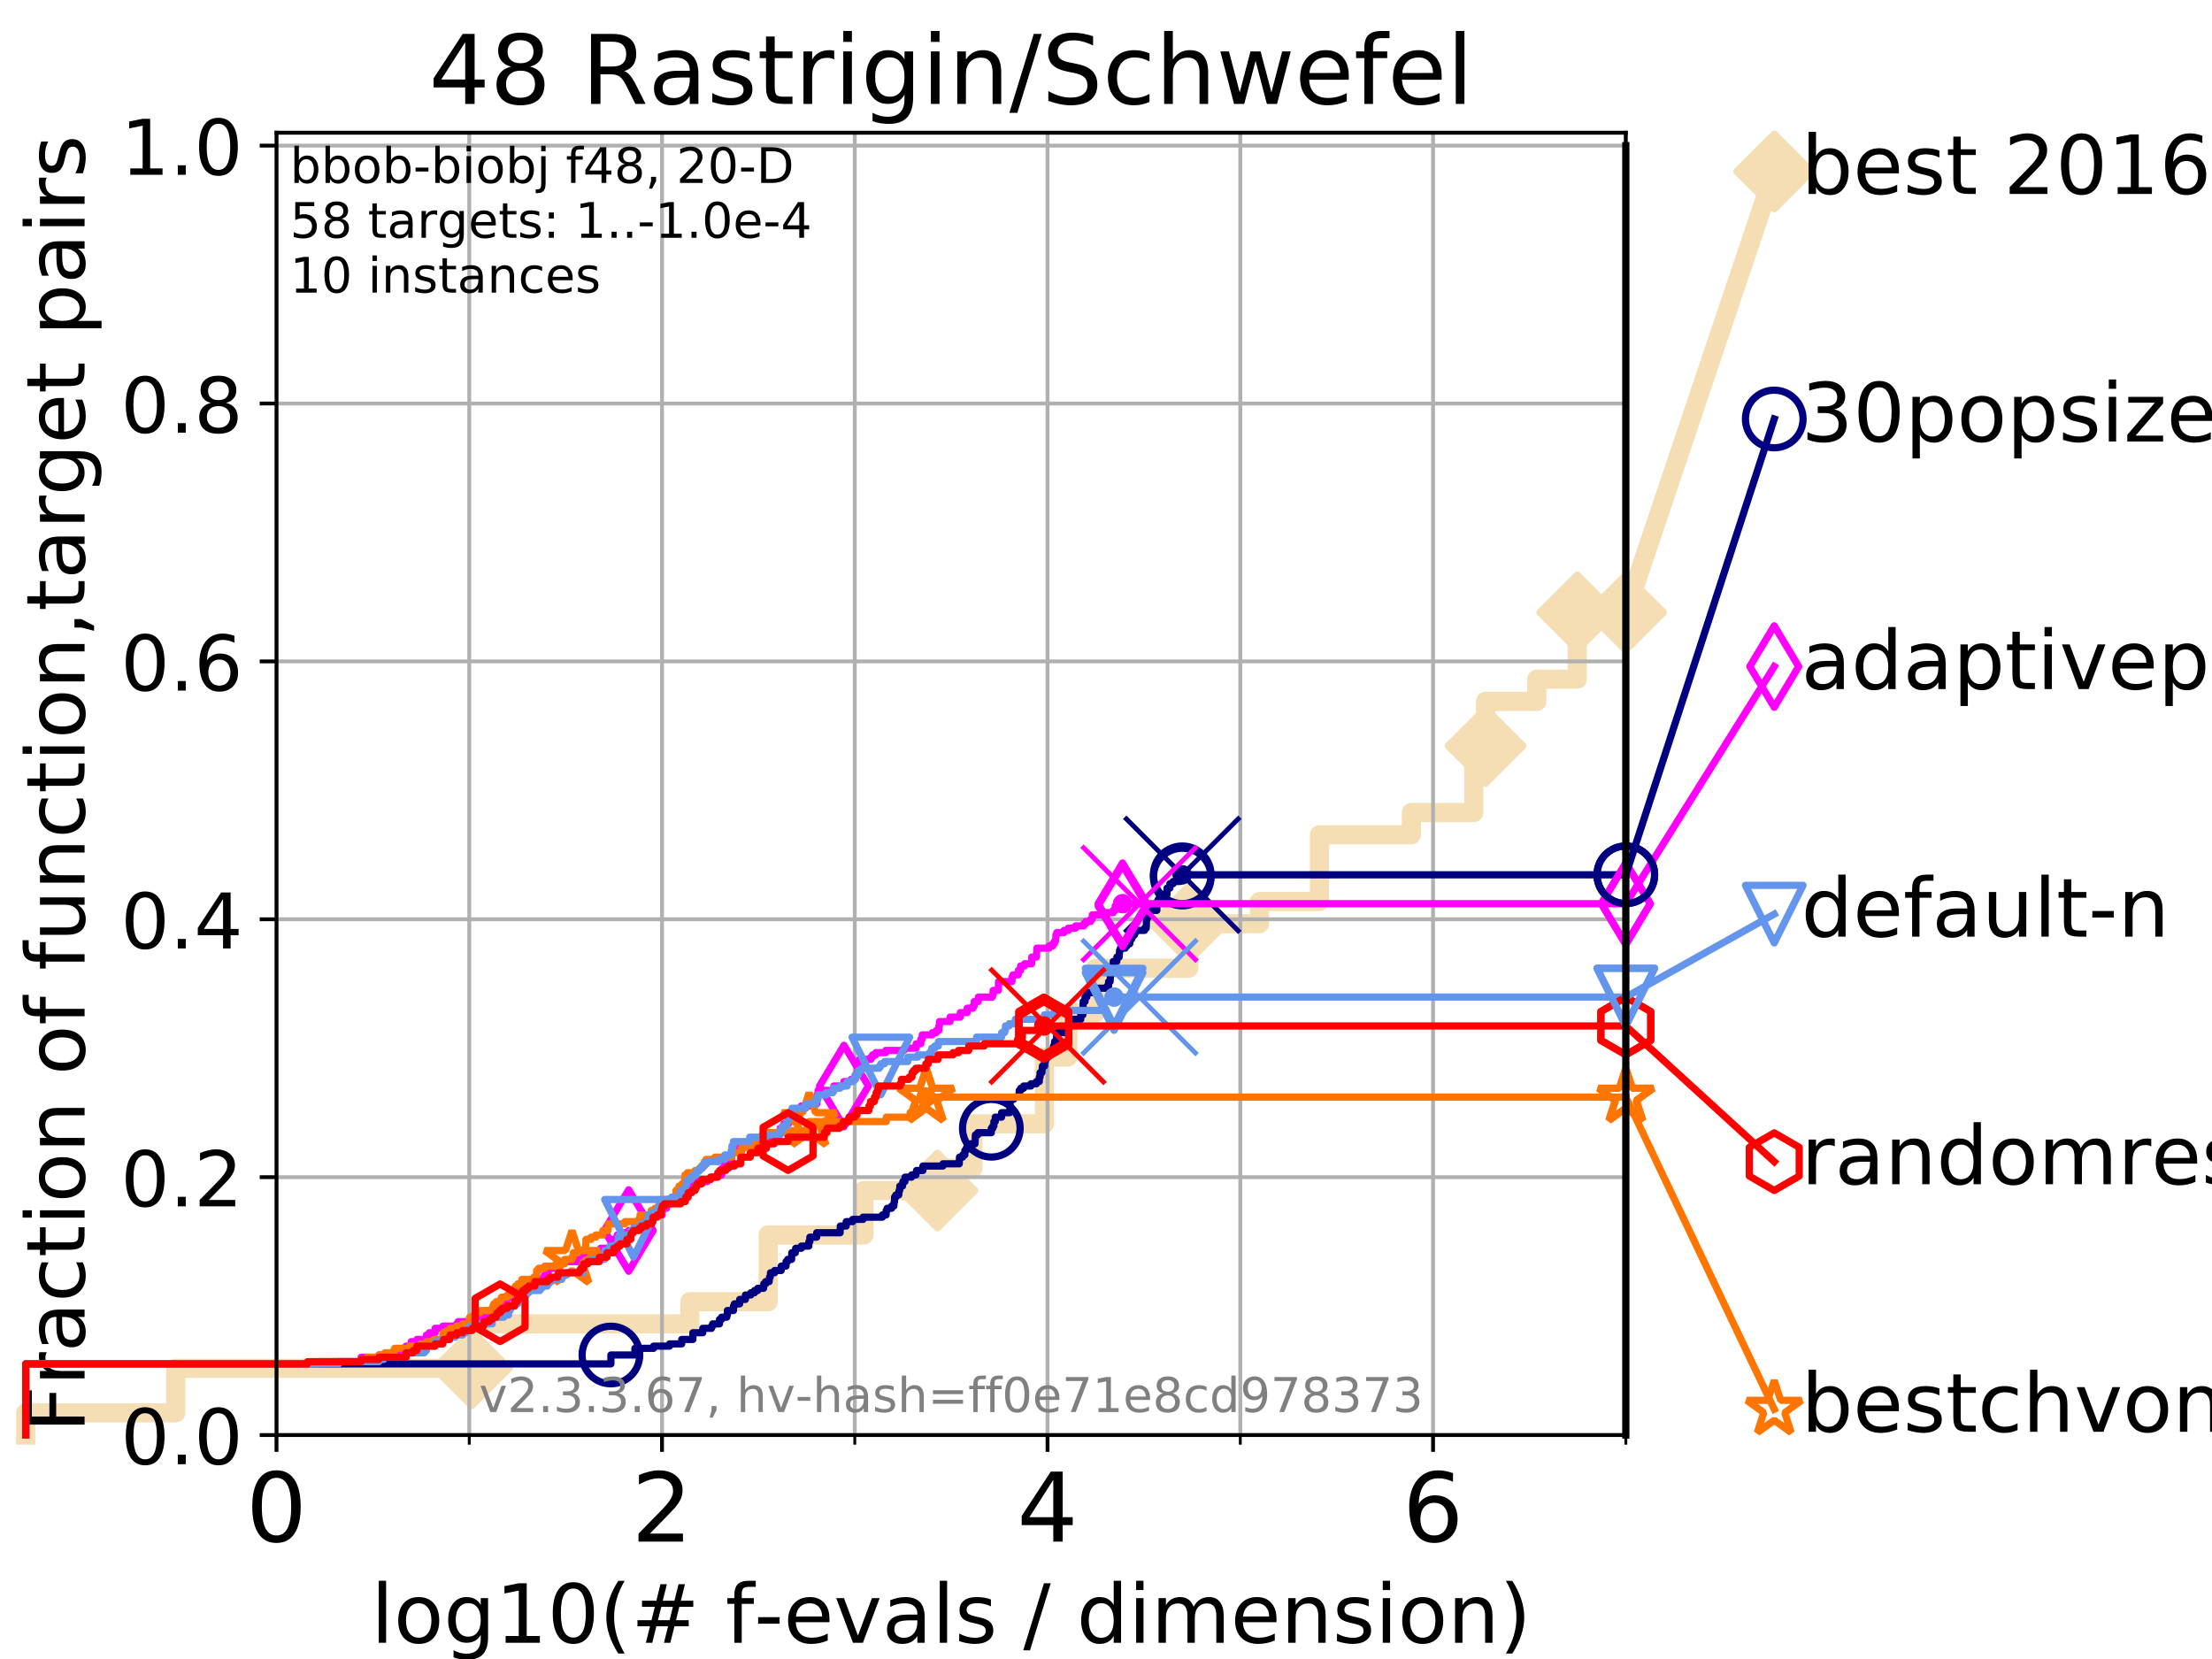 <?xml version="1.0" encoding="utf-8" standalone="no"?>
<!DOCTYPE svg PUBLIC "-//W3C//DTD SVG 1.1//EN"
  "http://www.w3.org/Graphics/SVG/1.1/DTD/svg11.dtd">
<!-- Created with matplotlib (https://matplotlib.org/) -->
<svg height="345.6pt" version="1.1" viewBox="0 0 460.8 345.6" width="460.8pt" xmlns="http://www.w3.org/2000/svg" xmlns:xlink="http://www.w3.org/1999/xlink">
 <defs>
  <style type="text/css">
*{stroke-linecap:butt;stroke-linejoin:round;}
  </style>
 </defs>
 <g id="figure_1">
  <g id="patch_1">
   <path d="M 0 345.6 
L 460.8 345.6 
L 460.8 0 
L 0 0 
z
" style="fill:#ffffff;"/>
  </g>
  <g id="axes_1">
   <g id="patch_2">
    <path d="M 57.6 298.944 
L 338.688 298.944 
L 338.688 27.648 
L 57.6 27.648 
z
" style="fill:#ffffff;"/>
   </g>
   <g id="line2d_1">
    <path d="M 5.357 298.944 
L 5.357 294.313 
L 36.604 294.313 
L 36.604 285.05 
L 98.271 285.05 
L 98.271 275.788 
L 143.704 275.788 
L 143.704 271.157 
L 160.015 271.157 
L 160.015 257.263 
L 179.965 257.263 
L 179.965 248.001 
L 195.28 248.001 
L 195.28 243.37 
L 202.672 243.37 
L 202.672 234.107 
L 217.574 234.107 
L 217.574 220.214 
L 222.449 220.214 
L 222.449 210.951 
L 228.216 210.951 
L 228.216 201.689 
L 247.625 201.689 
L 247.625 192.426 
L 262.376 192.426 
L 262.376 187.795 
L 274.876 187.795 
L 274.876 173.901 
L 294.009 173.901 
L 294.009 169.27 
L 307.007 169.27 
L 307.007 155.377 
L 309.471 155.377 
L 309.471 146.114 
L 320.142 146.114 
L 320.142 141.483 
L 328.563 141.483 
L 328.563 127.589 
L 338.688 127.589 
" style="fill:none;stroke:#f5deb3;stroke-linecap:square;stroke-width:4;"/>
   </g>
   <g id="line2d_2">
    <defs>
     <path d="M 0 7.778 
L 7.778 0 
L 0 -7.778 
L -7.778 0 
z
" id="mbb4ced0267" style="stroke:#f5deb3;stroke-linejoin:miter;stroke-width:1.5;"/>
    </defs>
    <g>
     <use style="fill:#f5deb3;stroke:#f5deb3;stroke-linejoin:miter;stroke-width:1.5;" x="98.271" xlink:href="#mbb4ced0267" y="285.05"/>
     <use style="fill:#f5deb3;stroke:#f5deb3;stroke-linejoin:miter;stroke-width:1.5;" x="195.28" xlink:href="#mbb4ced0267" y="248.001"/>
     <use style="fill:#f5deb3;stroke:#f5deb3;stroke-linejoin:miter;stroke-width:1.5;" x="247.625" xlink:href="#mbb4ced0267" y="192.426"/>
     <use style="fill:#f5deb3;stroke:#f5deb3;stroke-linejoin:miter;stroke-width:1.5;" x="309.471" xlink:href="#mbb4ced0267" y="155.377"/>
     <use style="fill:#f5deb3;stroke:#f5deb3;stroke-linejoin:miter;stroke-width:1.5;" x="328.563" xlink:href="#mbb4ced0267" y="127.589"/>
     <use style="fill:#f5deb3;stroke:#f5deb3;stroke-linejoin:miter;stroke-width:1.5;" x="338.688" xlink:href="#mbb4ced0267" y="127.589"/>
    </g>
   </g>
   <g id="line2d_3">
    <path style="fill:none;stroke:#f5deb3;stroke-linecap:square;stroke-width:4;"/>
    <g/>
   </g>
   <g id="line2d_4">
    <path d="M 338.688 127.589 
L 369.608 35.706 
" style="fill:none;stroke:#f5deb3;stroke-linecap:square;stroke-width:4;"/>
    <g>
     <use style="fill:#f5deb3;stroke:#f5deb3;stroke-linejoin:miter;stroke-width:1.5;" x="338.688" xlink:href="#mbb4ced0267" y="127.589"/>
     <use style="fill:#f5deb3;stroke:#f5deb3;stroke-linejoin:miter;stroke-width:1.5;" x="369.608" xlink:href="#mbb4ced0267" y="35.706"/>
    </g>
   </g>
   <g id="matplotlib.axis_1">
    <g id="xtick_1">
     <g id="line2d_5">
      <path clip-path="url(#p74db963c46)" d="M 57.6 298.944 
L 57.6 27.648 
" style="fill:none;stroke:#b0b0b0;stroke-linecap:square;stroke-width:0.8;"/>
     </g>
     <g id="line2d_6">
      <defs>
       <path d="M 0 0 
L 0 3.5 
" id="ma751900fb5" style="stroke:#000000;stroke-width:0.8;"/>
      </defs>
      <g>
       <use style="stroke:#000000;stroke-width:0.8;" x="57.6" xlink:href="#ma751900fb5" y="298.944"/>
      </g>
     </g>
     <g id="text_1">
      <!-- 0 -->
      <defs>
       <path d="M 31.781 66.406 
Q 24.172 66.406 20.328 58.906 
Q 16.5 51.422 16.5 36.375 
Q 16.5 21.391 20.328 13.891 
Q 24.172 6.391 31.781 6.391 
Q 39.453 6.391 43.281 13.891 
Q 47.125 21.391 47.125 36.375 
Q 47.125 51.422 43.281 58.906 
Q 39.453 66.406 31.781 66.406 
z
M 31.781 74.219 
Q 44.047 74.219 50.516 64.516 
Q 56.984 54.828 56.984 36.375 
Q 56.984 17.969 50.516 8.266 
Q 44.047 -1.422 31.781 -1.422 
Q 19.531 -1.422 13.062 8.266 
Q 6.594 17.969 6.594 36.375 
Q 6.594 54.828 13.062 64.516 
Q 19.531 74.219 31.781 74.219 
z
" id="DejaVuSans-48"/>
      </defs>
      <g transform="translate(51.237 321.141)scale(0.2 -0.2)">
       <use xlink:href="#DejaVuSans-48"/>
      </g>
     </g>
    </g>
    <g id="xtick_2">
     <g id="line2d_7">
      <path clip-path="url(#p74db963c46)" d="M 137.911 298.944 
L 137.911 27.648 
" style="fill:none;stroke:#b0b0b0;stroke-linecap:square;stroke-width:0.8;"/>
     </g>
     <g id="line2d_8">
      <g>
       <use style="stroke:#000000;stroke-width:0.8;" x="137.911" xlink:href="#ma751900fb5" y="298.944"/>
      </g>
     </g>
     <g id="text_2">
      <!-- 2 -->
      <defs>
       <path d="M 19.188 8.297 
L 53.609 8.297 
L 53.609 0 
L 7.328 0 
L 7.328 8.297 
Q 12.938 14.109 22.625 23.891 
Q 32.328 33.688 34.812 36.531 
Q 39.547 41.844 41.422 45.531 
Q 43.312 49.219 43.312 52.781 
Q 43.312 58.594 39.234 62.25 
Q 35.156 65.922 28.609 65.922 
Q 23.969 65.922 18.812 64.312 
Q 13.672 62.703 7.812 59.422 
L 7.812 69.391 
Q 13.766 71.781 18.938 73 
Q 24.125 74.219 28.422 74.219 
Q 39.75 74.219 46.484 68.547 
Q 53.219 62.891 53.219 53.422 
Q 53.219 48.922 51.531 44.891 
Q 49.859 40.875 45.406 35.406 
Q 44.188 33.984 37.641 27.219 
Q 31.109 20.453 19.188 8.297 
z
" id="DejaVuSans-50"/>
      </defs>
      <g transform="translate(131.548 321.141)scale(0.2 -0.2)">
       <use xlink:href="#DejaVuSans-50"/>
      </g>
     </g>
    </g>
    <g id="xtick_3">
     <g id="line2d_9">
      <path clip-path="url(#p74db963c46)" d="M 218.222 298.944 
L 218.222 27.648 
" style="fill:none;stroke:#b0b0b0;stroke-linecap:square;stroke-width:0.8;"/>
     </g>
     <g id="line2d_10">
      <g>
       <use style="stroke:#000000;stroke-width:0.8;" x="218.222" xlink:href="#ma751900fb5" y="298.944"/>
      </g>
     </g>
     <g id="text_3">
      <!-- 4 -->
      <defs>
       <path d="M 37.797 64.312 
L 12.891 25.391 
L 37.797 25.391 
z
M 35.203 72.906 
L 47.609 72.906 
L 47.609 25.391 
L 58.016 25.391 
L 58.016 17.188 
L 47.609 17.188 
L 47.609 0 
L 37.797 0 
L 37.797 17.188 
L 4.891 17.188 
L 4.891 26.703 
z
" id="DejaVuSans-52"/>
      </defs>
      <g transform="translate(211.859 321.141)scale(0.2 -0.2)">
       <use xlink:href="#DejaVuSans-52"/>
      </g>
     </g>
    </g>
    <g id="xtick_4">
     <g id="line2d_11">
      <path clip-path="url(#p74db963c46)" d="M 298.533 298.944 
L 298.533 27.648 
" style="fill:none;stroke:#b0b0b0;stroke-linecap:square;stroke-width:0.8;"/>
     </g>
     <g id="line2d_12">
      <g>
       <use style="stroke:#000000;stroke-width:0.8;" x="298.533" xlink:href="#ma751900fb5" y="298.944"/>
      </g>
     </g>
     <g id="text_4">
      <!-- 6 -->
      <defs>
       <path d="M 33.016 40.375 
Q 26.375 40.375 22.484 35.828 
Q 18.609 31.297 18.609 23.391 
Q 18.609 15.531 22.484 10.953 
Q 26.375 6.391 33.016 6.391 
Q 39.656 6.391 43.531 10.953 
Q 47.406 15.531 47.406 23.391 
Q 47.406 31.297 43.531 35.828 
Q 39.656 40.375 33.016 40.375 
z
M 52.594 71.297 
L 52.594 62.312 
Q 48.875 64.062 45.094 64.984 
Q 41.312 65.922 37.594 65.922 
Q 27.828 65.922 22.672 59.328 
Q 17.531 52.734 16.797 39.406 
Q 19.672 43.656 24.016 45.922 
Q 28.375 48.188 33.594 48.188 
Q 44.578 48.188 50.953 41.516 
Q 57.328 34.859 57.328 23.391 
Q 57.328 12.156 50.688 5.359 
Q 44.047 -1.422 33.016 -1.422 
Q 20.359 -1.422 13.672 8.266 
Q 6.984 17.969 6.984 36.375 
Q 6.984 53.656 15.188 63.938 
Q 23.391 74.219 37.203 74.219 
Q 40.922 74.219 44.703 73.484 
Q 48.484 72.75 52.594 71.297 
z
" id="DejaVuSans-54"/>
      </defs>
      <g transform="translate(292.17 321.141)scale(0.2 -0.2)">
       <use xlink:href="#DejaVuSans-54"/>
      </g>
     </g>
    </g>
    <g id="xtick_5">
     <g id="line2d_13">
      <path clip-path="url(#p74db963c46)" d="M 97.755 298.944 
L 97.755 27.648 
" style="fill:none;stroke:#b0b0b0;stroke-linecap:square;stroke-width:0.8;"/>
     </g>
     <g id="line2d_14">
      <defs>
       <path d="M 0 0 
L 0 2 
" id="mbe3564351c" style="stroke:#000000;stroke-width:0.6;"/>
      </defs>
      <g>
       <use style="stroke:#000000;stroke-width:0.6;" x="97.755" xlink:href="#mbe3564351c" y="298.944"/>
      </g>
     </g>
    </g>
    <g id="xtick_6">
     <g id="line2d_15">
      <path clip-path="url(#p74db963c46)" d="M 178.066 298.944 
L 178.066 27.648 
" style="fill:none;stroke:#b0b0b0;stroke-linecap:square;stroke-width:0.8;"/>
     </g>
     <g id="line2d_16">
      <g>
       <use style="stroke:#000000;stroke-width:0.6;" x="178.066" xlink:href="#mbe3564351c" y="298.944"/>
      </g>
     </g>
    </g>
    <g id="xtick_7">
     <g id="line2d_17">
      <path clip-path="url(#p74db963c46)" d="M 258.377 298.944 
L 258.377 27.648 
" style="fill:none;stroke:#b0b0b0;stroke-linecap:square;stroke-width:0.8;"/>
     </g>
     <g id="line2d_18">
      <g>
       <use style="stroke:#000000;stroke-width:0.6;" x="258.377" xlink:href="#mbe3564351c" y="298.944"/>
      </g>
     </g>
    </g>
    <g id="xtick_8">
     <g id="line2d_19">
      <path clip-path="url(#p74db963c46)" d="M 338.688 298.944 
L 338.688 27.648 
" style="fill:none;stroke:#b0b0b0;stroke-linecap:square;stroke-width:0.8;"/>
     </g>
     <g id="line2d_20">
      <g>
       <use style="stroke:#000000;stroke-width:0.6;" x="338.688" xlink:href="#mbe3564351c" y="298.944"/>
      </g>
     </g>
    </g>
    <g id="text_5">
     <!-- log10(# f-evals / dimension) -->
     <defs>
      <path d="M 9.422 75.984 
L 18.406 75.984 
L 18.406 0 
L 9.422 0 
z
" id="DejaVuSans-108"/>
      <path d="M 30.609 48.391 
Q 23.391 48.391 19.188 42.75 
Q 14.984 37.109 14.984 27.297 
Q 14.984 17.484 19.156 11.844 
Q 23.344 6.203 30.609 6.203 
Q 37.797 6.203 41.984 11.859 
Q 46.188 17.531 46.188 27.297 
Q 46.188 37.016 41.984 42.703 
Q 37.797 48.391 30.609 48.391 
z
M 30.609 56 
Q 42.328 56 49.016 48.375 
Q 55.719 40.766 55.719 27.297 
Q 55.719 13.875 49.016 6.219 
Q 42.328 -1.422 30.609 -1.422 
Q 18.844 -1.422 12.172 6.219 
Q 5.516 13.875 5.516 27.297 
Q 5.516 40.766 12.172 48.375 
Q 18.844 56 30.609 56 
z
" id="DejaVuSans-111"/>
      <path d="M 45.406 27.984 
Q 45.406 37.75 41.375 43.109 
Q 37.359 48.484 30.078 48.484 
Q 22.859 48.484 18.828 43.109 
Q 14.797 37.75 14.797 27.984 
Q 14.797 18.266 18.828 12.891 
Q 22.859 7.516 30.078 7.516 
Q 37.359 7.516 41.375 12.891 
Q 45.406 18.266 45.406 27.984 
z
M 54.391 6.781 
Q 54.391 -7.172 48.188 -13.984 
Q 42 -20.797 29.203 -20.797 
Q 24.469 -20.797 20.266 -20.094 
Q 16.062 -19.391 12.109 -17.922 
L 12.109 -9.188 
Q 16.062 -11.328 19.922 -12.344 
Q 23.781 -13.375 27.781 -13.375 
Q 36.625 -13.375 41.016 -8.766 
Q 45.406 -4.156 45.406 5.172 
L 45.406 9.625 
Q 42.625 4.781 38.281 2.391 
Q 33.938 0 27.875 0 
Q 17.828 0 11.672 7.656 
Q 5.516 15.328 5.516 27.984 
Q 5.516 40.672 11.672 48.328 
Q 17.828 56 27.875 56 
Q 33.938 56 38.281 53.609 
Q 42.625 51.219 45.406 46.391 
L 45.406 54.688 
L 54.391 54.688 
z
" id="DejaVuSans-103"/>
      <path d="M 12.406 8.297 
L 28.516 8.297 
L 28.516 63.922 
L 10.984 60.406 
L 10.984 69.391 
L 28.422 72.906 
L 38.281 72.906 
L 38.281 8.297 
L 54.391 8.297 
L 54.391 0 
L 12.406 0 
z
" id="DejaVuSans-49"/>
      <path d="M 31 75.875 
Q 24.469 64.656 21.281 53.656 
Q 18.109 42.672 18.109 31.391 
Q 18.109 20.125 21.312 9.062 
Q 24.516 -2 31 -13.188 
L 23.188 -13.188 
Q 15.875 -1.703 12.234 9.375 
Q 8.594 20.453 8.594 31.391 
Q 8.594 42.281 12.203 53.312 
Q 15.828 64.359 23.188 75.875 
z
" id="DejaVuSans-40"/>
      <path d="M 51.125 44 
L 36.922 44 
L 32.812 27.688 
L 47.125 27.688 
z
M 43.797 71.781 
L 38.719 51.516 
L 52.984 51.516 
L 58.109 71.781 
L 65.922 71.781 
L 60.891 51.516 
L 76.125 51.516 
L 76.125 44 
L 58.984 44 
L 54.984 27.688 
L 70.516 27.688 
L 70.516 20.219 
L 53.078 20.219 
L 48 0 
L 40.188 0 
L 45.219 20.219 
L 30.906 20.219 
L 25.875 0 
L 18.016 0 
L 23.094 20.219 
L 7.719 20.219 
L 7.719 27.688 
L 24.906 27.688 
L 29 44 
L 13.281 44 
L 13.281 51.516 
L 30.906 51.516 
L 35.891 71.781 
z
" id="DejaVuSans-35"/>
      <path id="DejaVuSans-32"/>
      <path d="M 37.109 75.984 
L 37.109 68.5 
L 28.516 68.5 
Q 23.688 68.5 21.797 66.547 
Q 19.922 64.594 19.922 59.516 
L 19.922 54.688 
L 34.719 54.688 
L 34.719 47.703 
L 19.922 47.703 
L 19.922 0 
L 10.891 0 
L 10.891 47.703 
L 2.297 47.703 
L 2.297 54.688 
L 10.891 54.688 
L 10.891 58.5 
Q 10.891 67.625 15.141 71.797 
Q 19.391 75.984 28.609 75.984 
z
" id="DejaVuSans-102"/>
      <path d="M 4.891 31.391 
L 31.203 31.391 
L 31.203 23.391 
L 4.891 23.391 
z
" id="DejaVuSans-45"/>
      <path d="M 56.203 29.594 
L 56.203 25.203 
L 14.891 25.203 
Q 15.484 15.922 20.484 11.062 
Q 25.484 6.203 34.422 6.203 
Q 39.594 6.203 44.453 7.469 
Q 49.312 8.734 54.109 11.281 
L 54.109 2.781 
Q 49.266 0.734 44.188 -0.344 
Q 39.109 -1.422 33.891 -1.422 
Q 20.797 -1.422 13.156 6.188 
Q 5.516 13.812 5.516 26.812 
Q 5.516 40.234 12.766 48.109 
Q 20.016 56 32.328 56 
Q 43.359 56 49.781 48.891 
Q 56.203 41.797 56.203 29.594 
z
M 47.219 32.234 
Q 47.125 39.594 43.094 43.984 
Q 39.062 48.391 32.422 48.391 
Q 24.906 48.391 20.391 44.141 
Q 15.875 39.891 15.188 32.172 
z
" id="DejaVuSans-101"/>
      <path d="M 2.984 54.688 
L 12.5 54.688 
L 29.594 8.797 
L 46.688 54.688 
L 56.203 54.688 
L 35.688 0 
L 23.484 0 
z
" id="DejaVuSans-118"/>
      <path d="M 34.281 27.484 
Q 23.391 27.484 19.188 25 
Q 14.984 22.516 14.984 16.5 
Q 14.984 11.719 18.141 8.906 
Q 21.297 6.109 26.703 6.109 
Q 34.188 6.109 38.703 11.406 
Q 43.219 16.703 43.219 25.484 
L 43.219 27.484 
z
M 52.203 31.203 
L 52.203 0 
L 43.219 0 
L 43.219 8.297 
Q 40.141 3.328 35.547 0.953 
Q 30.953 -1.422 24.312 -1.422 
Q 15.922 -1.422 10.953 3.297 
Q 6 8.016 6 15.922 
Q 6 25.141 12.172 29.828 
Q 18.359 34.516 30.609 34.516 
L 43.219 34.516 
L 43.219 35.406 
Q 43.219 41.609 39.141 45 
Q 35.062 48.391 27.688 48.391 
Q 23 48.391 18.547 47.266 
Q 14.109 46.141 10.016 43.891 
L 10.016 52.203 
Q 14.938 54.109 19.578 55.047 
Q 24.219 56 28.609 56 
Q 40.484 56 46.344 49.844 
Q 52.203 43.703 52.203 31.203 
z
" id="DejaVuSans-97"/>
      <path d="M 44.281 53.078 
L 44.281 44.578 
Q 40.484 46.531 36.375 47.5 
Q 32.281 48.484 27.875 48.484 
Q 21.188 48.484 17.844 46.438 
Q 14.5 44.391 14.5 40.281 
Q 14.5 37.156 16.891 35.375 
Q 19.281 33.594 26.516 31.984 
L 29.594 31.297 
Q 39.156 29.25 43.188 25.516 
Q 47.219 21.781 47.219 15.094 
Q 47.219 7.469 41.188 3.016 
Q 35.156 -1.422 24.609 -1.422 
Q 20.219 -1.422 15.453 -0.562 
Q 10.688 0.297 5.422 2 
L 5.422 11.281 
Q 10.406 8.688 15.234 7.391 
Q 20.062 6.109 24.812 6.109 
Q 31.156 6.109 34.562 8.281 
Q 37.984 10.453 37.984 14.406 
Q 37.984 18.062 35.516 20.016 
Q 33.062 21.969 24.703 23.781 
L 21.578 24.516 
Q 13.234 26.266 9.516 29.906 
Q 5.812 33.547 5.812 39.891 
Q 5.812 47.609 11.281 51.797 
Q 16.75 56 26.812 56 
Q 31.781 56 36.172 55.266 
Q 40.578 54.547 44.281 53.078 
z
" id="DejaVuSans-115"/>
      <path d="M 25.391 72.906 
L 33.688 72.906 
L 8.297 -9.281 
L 0 -9.281 
z
" id="DejaVuSans-47"/>
      <path d="M 45.406 46.391 
L 45.406 75.984 
L 54.391 75.984 
L 54.391 0 
L 45.406 0 
L 45.406 8.203 
Q 42.578 3.328 38.25 0.953 
Q 33.938 -1.422 27.875 -1.422 
Q 17.969 -1.422 11.734 6.484 
Q 5.516 14.406 5.516 27.297 
Q 5.516 40.188 11.734 48.094 
Q 17.969 56 27.875 56 
Q 33.938 56 38.25 53.625 
Q 42.578 51.266 45.406 46.391 
z
M 14.797 27.297 
Q 14.797 17.391 18.875 11.75 
Q 22.953 6.109 30.078 6.109 
Q 37.203 6.109 41.297 11.75 
Q 45.406 17.391 45.406 27.297 
Q 45.406 37.203 41.297 42.844 
Q 37.203 48.484 30.078 48.484 
Q 22.953 48.484 18.875 42.844 
Q 14.797 37.203 14.797 27.297 
z
" id="DejaVuSans-100"/>
      <path d="M 9.422 54.688 
L 18.406 54.688 
L 18.406 0 
L 9.422 0 
z
M 9.422 75.984 
L 18.406 75.984 
L 18.406 64.594 
L 9.422 64.594 
z
" id="DejaVuSans-105"/>
      <path d="M 52 44.188 
Q 55.375 50.25 60.062 53.125 
Q 64.75 56 71.094 56 
Q 79.641 56 84.281 50.016 
Q 88.922 44.047 88.922 33.016 
L 88.922 0 
L 79.891 0 
L 79.891 32.719 
Q 79.891 40.578 77.094 44.375 
Q 74.312 48.188 68.609 48.188 
Q 61.625 48.188 57.562 43.547 
Q 53.516 38.922 53.516 30.906 
L 53.516 0 
L 44.484 0 
L 44.484 32.719 
Q 44.484 40.625 41.703 44.406 
Q 38.922 48.188 33.109 48.188 
Q 26.219 48.188 22.156 43.531 
Q 18.109 38.875 18.109 30.906 
L 18.109 0 
L 9.078 0 
L 9.078 54.688 
L 18.109 54.688 
L 18.109 46.188 
Q 21.188 51.219 25.484 53.609 
Q 29.781 56 35.688 56 
Q 41.656 56 45.828 52.969 
Q 50 49.953 52 44.188 
z
" id="DejaVuSans-109"/>
      <path d="M 54.891 33.016 
L 54.891 0 
L 45.906 0 
L 45.906 32.719 
Q 45.906 40.484 42.875 44.328 
Q 39.844 48.188 33.797 48.188 
Q 26.516 48.188 22.312 43.547 
Q 18.109 38.922 18.109 30.906 
L 18.109 0 
L 9.078 0 
L 9.078 54.688 
L 18.109 54.688 
L 18.109 46.188 
Q 21.344 51.125 25.703 53.562 
Q 30.078 56 35.797 56 
Q 45.219 56 50.047 50.172 
Q 54.891 44.344 54.891 33.016 
z
" id="DejaVuSans-110"/>
      <path d="M 8.016 75.875 
L 15.828 75.875 
Q 23.141 64.359 26.781 53.312 
Q 30.422 42.281 30.422 31.391 
Q 30.422 20.453 26.781 9.375 
Q 23.141 -1.703 15.828 -13.188 
L 8.016 -13.188 
Q 14.5 -2 17.703 9.062 
Q 20.906 20.125 20.906 31.391 
Q 20.906 42.672 17.703 53.656 
Q 14.5 64.656 8.016 75.875 
z
" id="DejaVuSans-41"/>
     </defs>
     <g transform="translate(77.303 342.218)scale(0.17 -0.17)">
      <use xlink:href="#DejaVuSans-108"/>
      <use x="27.783" xlink:href="#DejaVuSans-111"/>
      <use x="88.965" xlink:href="#DejaVuSans-103"/>
      <use x="152.441" xlink:href="#DejaVuSans-49"/>
      <use x="216.064" xlink:href="#DejaVuSans-48"/>
      <use x="279.688" xlink:href="#DejaVuSans-40"/>
      <use x="318.701" xlink:href="#DejaVuSans-35"/>
      <use x="402.49" xlink:href="#DejaVuSans-32"/>
      <use x="434.277" xlink:href="#DejaVuSans-102"/>
      <use x="469.404" xlink:href="#DejaVuSans-45"/>
      <use x="505.488" xlink:href="#DejaVuSans-101"/>
      <use x="567.012" xlink:href="#DejaVuSans-118"/>
      <use x="626.191" xlink:href="#DejaVuSans-97"/>
      <use x="687.471" xlink:href="#DejaVuSans-108"/>
      <use x="715.254" xlink:href="#DejaVuSans-115"/>
      <use x="767.354" xlink:href="#DejaVuSans-32"/>
      <use x="799.141" xlink:href="#DejaVuSans-47"/>
      <use x="832.832" xlink:href="#DejaVuSans-32"/>
      <use x="864.619" xlink:href="#DejaVuSans-100"/>
      <use x="928.096" xlink:href="#DejaVuSans-105"/>
      <use x="955.879" xlink:href="#DejaVuSans-109"/>
      <use x="1053.291" xlink:href="#DejaVuSans-101"/>
      <use x="1114.814" xlink:href="#DejaVuSans-110"/>
      <use x="1178.193" xlink:href="#DejaVuSans-115"/>
      <use x="1230.293" xlink:href="#DejaVuSans-105"/>
      <use x="1258.076" xlink:href="#DejaVuSans-111"/>
      <use x="1319.258" xlink:href="#DejaVuSans-110"/>
      <use x="1382.637" xlink:href="#DejaVuSans-41"/>
     </g>
    </g>
   </g>
   <g id="matplotlib.axis_2">
    <g id="ytick_1">
     <g id="line2d_21">
      <path clip-path="url(#p74db963c46)" d="M 57.6 298.944 
L 338.688 298.944 
" style="fill:none;stroke:#b0b0b0;stroke-linecap:square;stroke-width:0.8;"/>
     </g>
     <g id="line2d_22">
      <defs>
       <path d="M 0 0 
L -3.5 0 
" id="mb96afc05c0" style="stroke:#000000;stroke-width:0.8;"/>
      </defs>
      <g>
       <use style="stroke:#000000;stroke-width:0.8;" x="57.6" xlink:href="#mb96afc05c0" y="298.944"/>
      </g>
     </g>
     <g id="text_6">
      <!-- 0.0 -->
      <defs>
       <path d="M 10.688 12.406 
L 21 12.406 
L 21 0 
L 10.688 0 
z
" id="DejaVuSans-46"/>
      </defs>
      <g transform="translate(25.155 305.023)scale(0.16 -0.16)">
       <use xlink:href="#DejaVuSans-48"/>
       <use x="63.623" xlink:href="#DejaVuSans-46"/>
       <use x="95.41" xlink:href="#DejaVuSans-48"/>
      </g>
     </g>
    </g>
    <g id="ytick_2">
     <g id="line2d_23">
      <path clip-path="url(#p74db963c46)" d="M 57.6 245.222 
L 338.688 245.222 
" style="fill:none;stroke:#b0b0b0;stroke-linecap:square;stroke-width:0.8;"/>
     </g>
     <g id="line2d_24">
      <g>
       <use style="stroke:#000000;stroke-width:0.8;" x="57.6" xlink:href="#mb96afc05c0" y="245.222"/>
      </g>
     </g>
     <g id="text_7">
      <!-- 0.2 -->
      <g transform="translate(25.155 251.301)scale(0.16 -0.16)">
       <use xlink:href="#DejaVuSans-48"/>
       <use x="63.623" xlink:href="#DejaVuSans-46"/>
       <use x="95.41" xlink:href="#DejaVuSans-50"/>
      </g>
     </g>
    </g>
    <g id="ytick_3">
     <g id="line2d_25">
      <path clip-path="url(#p74db963c46)" d="M 57.6 191.5 
L 338.688 191.5 
" style="fill:none;stroke:#b0b0b0;stroke-linecap:square;stroke-width:0.8;"/>
     </g>
     <g id="line2d_26">
      <g>
       <use style="stroke:#000000;stroke-width:0.8;" x="57.6" xlink:href="#mb96afc05c0" y="191.5"/>
      </g>
     </g>
     <g id="text_8">
      <!-- 0.4 -->
      <g transform="translate(25.155 197.579)scale(0.16 -0.16)">
       <use xlink:href="#DejaVuSans-48"/>
       <use x="63.623" xlink:href="#DejaVuSans-46"/>
       <use x="95.41" xlink:href="#DejaVuSans-52"/>
      </g>
     </g>
    </g>
    <g id="ytick_4">
     <g id="line2d_27">
      <path clip-path="url(#p74db963c46)" d="M 57.6 137.778 
L 338.688 137.778 
" style="fill:none;stroke:#b0b0b0;stroke-linecap:square;stroke-width:0.8;"/>
     </g>
     <g id="line2d_28">
      <g>
       <use style="stroke:#000000;stroke-width:0.8;" x="57.6" xlink:href="#mb96afc05c0" y="137.778"/>
      </g>
     </g>
     <g id="text_9">
      <!-- 0.6 -->
      <g transform="translate(25.155 143.857)scale(0.16 -0.16)">
       <use xlink:href="#DejaVuSans-48"/>
       <use x="63.623" xlink:href="#DejaVuSans-46"/>
       <use x="95.41" xlink:href="#DejaVuSans-54"/>
      </g>
     </g>
    </g>
    <g id="ytick_5">
     <g id="line2d_29">
      <path clip-path="url(#p74db963c46)" d="M 57.6 84.056 
L 338.688 84.056 
" style="fill:none;stroke:#b0b0b0;stroke-linecap:square;stroke-width:0.8;"/>
     </g>
     <g id="line2d_30">
      <g>
       <use style="stroke:#000000;stroke-width:0.8;" x="57.6" xlink:href="#mb96afc05c0" y="84.056"/>
      </g>
     </g>
     <g id="text_10">
      <!-- 0.8 -->
      <defs>
       <path d="M 31.781 34.625 
Q 24.75 34.625 20.719 30.859 
Q 16.703 27.094 16.703 20.516 
Q 16.703 13.922 20.719 10.156 
Q 24.75 6.391 31.781 6.391 
Q 38.812 6.391 42.859 10.172 
Q 46.922 13.969 46.922 20.516 
Q 46.922 27.094 42.891 30.859 
Q 38.875 34.625 31.781 34.625 
z
M 21.922 38.812 
Q 15.578 40.375 12.031 44.719 
Q 8.5 49.078 8.5 55.328 
Q 8.5 64.062 14.719 69.141 
Q 20.953 74.219 31.781 74.219 
Q 42.672 74.219 48.875 69.141 
Q 55.078 64.062 55.078 55.328 
Q 55.078 49.078 51.531 44.719 
Q 48 40.375 41.703 38.812 
Q 48.828 37.156 52.797 32.312 
Q 56.781 27.484 56.781 20.516 
Q 56.781 9.906 50.312 4.234 
Q 43.844 -1.422 31.781 -1.422 
Q 19.734 -1.422 13.25 4.234 
Q 6.781 9.906 6.781 20.516 
Q 6.781 27.484 10.781 32.312 
Q 14.797 37.156 21.922 38.812 
z
M 18.312 54.391 
Q 18.312 48.734 21.844 45.562 
Q 25.391 42.391 31.781 42.391 
Q 38.141 42.391 41.719 45.562 
Q 45.312 48.734 45.312 54.391 
Q 45.312 60.062 41.719 63.234 
Q 38.141 66.406 31.781 66.406 
Q 25.391 66.406 21.844 63.234 
Q 18.312 60.062 18.312 54.391 
z
" id="DejaVuSans-56"/>
      </defs>
      <g transform="translate(25.155 90.135)scale(0.16 -0.16)">
       <use xlink:href="#DejaVuSans-48"/>
       <use x="63.623" xlink:href="#DejaVuSans-46"/>
       <use x="95.41" xlink:href="#DejaVuSans-56"/>
      </g>
     </g>
    </g>
    <g id="ytick_6">
     <g id="line2d_31">
      <path clip-path="url(#p74db963c46)" d="M 57.6 30.334 
L 338.688 30.334 
" style="fill:none;stroke:#b0b0b0;stroke-linecap:square;stroke-width:0.8;"/>
     </g>
     <g id="line2d_32">
      <g>
       <use style="stroke:#000000;stroke-width:0.8;" x="57.6" xlink:href="#mb96afc05c0" y="30.334"/>
      </g>
     </g>
     <g id="text_11">
      <!-- 1.0 -->
      <g transform="translate(25.155 36.413)scale(0.16 -0.16)">
       <use xlink:href="#DejaVuSans-49"/>
       <use x="63.623" xlink:href="#DejaVuSans-46"/>
       <use x="95.41" xlink:href="#DejaVuSans-48"/>
      </g>
     </g>
    </g>
    <g id="text_12">
     <!-- Fraction of function,target pairs -->
     <defs>
      <path d="M 9.812 72.906 
L 51.703 72.906 
L 51.703 64.594 
L 19.672 64.594 
L 19.672 43.109 
L 48.578 43.109 
L 48.578 34.812 
L 19.672 34.812 
L 19.672 0 
L 9.812 0 
z
" id="DejaVuSans-70"/>
      <path d="M 41.109 46.297 
Q 39.594 47.172 37.812 47.578 
Q 36.031 48 33.891 48 
Q 26.266 48 22.188 43.047 
Q 18.109 38.094 18.109 28.812 
L 18.109 0 
L 9.078 0 
L 9.078 54.688 
L 18.109 54.688 
L 18.109 46.188 
Q 20.953 51.172 25.484 53.578 
Q 30.031 56 36.531 56 
Q 37.453 56 38.578 55.875 
Q 39.703 55.766 41.062 55.516 
z
" id="DejaVuSans-114"/>
      <path d="M 48.781 52.594 
L 48.781 44.188 
Q 44.969 46.297 41.141 47.344 
Q 37.312 48.391 33.406 48.391 
Q 24.656 48.391 19.812 42.844 
Q 14.984 37.312 14.984 27.297 
Q 14.984 17.281 19.812 11.734 
Q 24.656 6.203 33.406 6.203 
Q 37.312 6.203 41.141 7.25 
Q 44.969 8.297 48.781 10.406 
L 48.781 2.094 
Q 45.016 0.344 40.984 -0.531 
Q 36.969 -1.422 32.422 -1.422 
Q 20.062 -1.422 12.781 6.344 
Q 5.516 14.109 5.516 27.297 
Q 5.516 40.672 12.859 48.328 
Q 20.219 56 33.016 56 
Q 37.156 56 41.109 55.141 
Q 45.062 54.297 48.781 52.594 
z
" id="DejaVuSans-99"/>
      <path d="M 18.312 70.219 
L 18.312 54.688 
L 36.812 54.688 
L 36.812 47.703 
L 18.312 47.703 
L 18.312 18.016 
Q 18.312 11.328 20.141 9.422 
Q 21.969 7.516 27.594 7.516 
L 36.812 7.516 
L 36.812 0 
L 27.594 0 
Q 17.188 0 13.234 3.875 
Q 9.281 7.766 9.281 18.016 
L 9.281 47.703 
L 2.688 47.703 
L 2.688 54.688 
L 9.281 54.688 
L 9.281 70.219 
z
" id="DejaVuSans-116"/>
      <path d="M 8.5 21.578 
L 8.5 54.688 
L 17.484 54.688 
L 17.484 21.922 
Q 17.484 14.156 20.5 10.266 
Q 23.531 6.391 29.594 6.391 
Q 36.859 6.391 41.078 11.031 
Q 45.312 15.672 45.312 23.688 
L 45.312 54.688 
L 54.297 54.688 
L 54.297 0 
L 45.312 0 
L 45.312 8.406 
Q 42.047 3.422 37.719 1 
Q 33.406 -1.422 27.688 -1.422 
Q 18.266 -1.422 13.375 4.438 
Q 8.5 10.297 8.5 21.578 
z
M 31.109 56 
z
" id="DejaVuSans-117"/>
      <path d="M 11.719 12.406 
L 22.016 12.406 
L 22.016 4 
L 14.016 -11.625 
L 7.719 -11.625 
L 11.719 4 
z
" id="DejaVuSans-44"/>
      <path d="M 18.109 8.203 
L 18.109 -20.797 
L 9.078 -20.797 
L 9.078 54.688 
L 18.109 54.688 
L 18.109 46.391 
Q 20.953 51.266 25.266 53.625 
Q 29.594 56 35.594 56 
Q 45.562 56 51.781 48.094 
Q 58.016 40.188 58.016 27.297 
Q 58.016 14.406 51.781 6.484 
Q 45.562 -1.422 35.594 -1.422 
Q 29.594 -1.422 25.266 0.953 
Q 20.953 3.328 18.109 8.203 
z
M 48.688 27.297 
Q 48.688 37.203 44.609 42.844 
Q 40.531 48.484 33.406 48.484 
Q 26.266 48.484 22.188 42.844 
Q 18.109 37.203 18.109 27.297 
Q 18.109 17.391 22.188 11.75 
Q 26.266 6.109 33.406 6.109 
Q 40.531 6.109 44.609 11.75 
Q 48.688 17.391 48.688 27.297 
z
" id="DejaVuSans-112"/>
     </defs>
     <g transform="translate(17.62 298.435)rotate(-90)scale(0.17 -0.17)">
      <use xlink:href="#DejaVuSans-70"/>
      <use x="57.41" xlink:href="#DejaVuSans-114"/>
      <use x="98.523" xlink:href="#DejaVuSans-97"/>
      <use x="159.803" xlink:href="#DejaVuSans-99"/>
      <use x="214.783" xlink:href="#DejaVuSans-116"/>
      <use x="253.992" xlink:href="#DejaVuSans-105"/>
      <use x="281.775" xlink:href="#DejaVuSans-111"/>
      <use x="342.957" xlink:href="#DejaVuSans-110"/>
      <use x="406.336" xlink:href="#DejaVuSans-32"/>
      <use x="438.123" xlink:href="#DejaVuSans-111"/>
      <use x="499.305" xlink:href="#DejaVuSans-102"/>
      <use x="534.51" xlink:href="#DejaVuSans-32"/>
      <use x="566.297" xlink:href="#DejaVuSans-102"/>
      <use x="601.502" xlink:href="#DejaVuSans-117"/>
      <use x="664.881" xlink:href="#DejaVuSans-110"/>
      <use x="728.26" xlink:href="#DejaVuSans-99"/>
      <use x="783.24" xlink:href="#DejaVuSans-116"/>
      <use x="822.449" xlink:href="#DejaVuSans-105"/>
      <use x="850.232" xlink:href="#DejaVuSans-111"/>
      <use x="911.414" xlink:href="#DejaVuSans-110"/>
      <use x="974.793" xlink:href="#DejaVuSans-44"/>
      <use x="1006.58" xlink:href="#DejaVuSans-116"/>
      <use x="1045.789" xlink:href="#DejaVuSans-97"/>
      <use x="1107.068" xlink:href="#DejaVuSans-114"/>
      <use x="1148.166" xlink:href="#DejaVuSans-103"/>
      <use x="1211.643" xlink:href="#DejaVuSans-101"/>
      <use x="1273.166" xlink:href="#DejaVuSans-116"/>
      <use x="1312.375" xlink:href="#DejaVuSans-32"/>
      <use x="1344.162" xlink:href="#DejaVuSans-112"/>
      <use x="1407.639" xlink:href="#DejaVuSans-97"/>
      <use x="1468.918" xlink:href="#DejaVuSans-105"/>
      <use x="1496.701" xlink:href="#DejaVuSans-114"/>
      <use x="1537.814" xlink:href="#DejaVuSans-115"/>
     </g>
    </g>
   </g>
   <g id="line2d_33">
    <defs>
     <path d="M 0 1.5 
C 0.398 1.5 0.779 1.342 1.061 1.061 
C 1.342 0.779 1.5 0.398 1.5 0 
C 1.5 -0.398 1.342 -0.779 1.061 -1.061 
C 0.779 -1.342 0.398 -1.5 0 -1.5 
C -0.398 -1.5 -0.779 -1.342 -1.061 -1.061 
C -1.342 -0.779 -1.5 -0.398 -1.5 0 
C -1.5 0.398 -1.342 0.779 -1.061 1.061 
C -0.779 1.342 -0.398 1.5 0 1.5 
z
" id="m58c3be24e3" style="stroke:#f5deb3;"/>
    </defs>
    <g>
     <use style="fill:#f5deb3;stroke:#f5deb3;" x="328.563" xlink:href="#m58c3be24e3" y="127.589"/>
     <use style="fill:#f5deb3;stroke:#f5deb3;" x="328.563" xlink:href="#m58c3be24e3" y="127.589"/>
    </g>
   </g>
   <g id="line2d_34">
    <defs>
     <path d="M 0 1.5 
C 0.398 1.5 0.779 1.342 1.061 1.061 
C 1.342 0.779 1.5 0.398 1.5 0 
C 1.5 -0.398 1.342 -0.779 1.061 -1.061 
C 0.779 -1.342 0.398 -1.5 0 -1.5 
C -0.398 -1.5 -0.779 -1.342 -1.061 -1.061 
C -1.342 -0.779 -1.5 -0.398 -1.5 0 
C -1.5 0.398 -1.342 0.779 -1.061 1.061 
C -0.779 1.342 -0.398 1.5 0 1.5 
z
" id="m6b551f5d4a" style="stroke:#000080;"/>
    </defs>
    <g>
     <use style="fill:#000080;stroke:#000080;" x="246.283" xlink:href="#m6b551f5d4a" y="182.238"/>
     <use style="fill:#000080;stroke:#000080;" x="246.283" xlink:href="#m6b551f5d4a" y="182.238"/>
    </g>
   </g>
   <g id="line2d_35">
    <path d="M 5.357 298.944 
L 5.357 284.124 
L 127.262 284.124 
L 127.262 282.272 
L 132.267 282.272 
L 132.267 280.882 
L 136.151 280.882 
L 136.151 280.419 
L 139.478 280.419 
L 139.478 279.956 
L 142.01 279.956 
L 142.01 279.03 
L 144.336 279.03 
L 144.336 277.64 
L 146.388 277.64 
L 146.388 276.714 
L 148.224 276.714 
L 148.224 276.251 
L 148.459 276.251 
L 148.459 275.788 
L 149.885 275.788 
L 149.885 274.862 
L 150.31 274.862 
L 150.31 274.399 
L 151.401 274.399 
L 151.401 273.935 
L 151.518 273.935 
L 151.518 273.009 
L 152.796 273.009 
L 152.796 272.083 
L 152.981 272.083 
L 152.981 271.62 
L 154.088 271.62 
L 154.088 270.694 
L 155.29 270.694 
L 155.29 269.767 
L 156.415 269.767 
L 156.415 269.304 
L 157.183 269.304 
L 157.183 268.841 
L 157.849 268.841 
L 157.849 268.378 
L 159.07 268.378 
L 159.103 267.452 
L 159.484 267.452 
L 159.484 266.989 
L 160.232 266.989 
L 160.305 266.062 
L 160.452 266.062 
L 160.509 265.136 
L 161.364 265.136 
L 161.364 264.673 
L 162.741 264.673 
L 162.741 263.747 
L 163.741 263.747 
L 163.741 262.821 
L 164.085 262.821 
L 164.085 262.357 
L 164.907 262.357 
L 164.934 260.968 
L 165.676 260.968 
L 165.752 260.042 
L 166.927 260.042 
L 166.927 259.579 
L 168.499 259.579 
L 168.499 258.653 
L 168.706 258.653 
L 168.706 257.726 
L 170.13 257.726 
L 170.13 256.8 
L 175.016 256.8 
L 175.051 255.411 
L 176.281 255.411 
L 176.281 254.484 
L 177.626 254.484 
L 177.626 254.021 
L 179.784 254.021 
L 179.784 253.558 
L 183.809 253.558 
L 183.809 253.095 
L 184.601 253.095 
L 184.601 252.169 
L 184.812 252.169 
L 184.812 251.706 
L 185.742 251.706 
L 185.742 251.243 
L 186.213 251.243 
L 186.271 250.316 
L 186.352 250.316 
L 186.352 249.39 
L 186.613 249.39 
L 186.613 248.927 
L 187.23 248.927 
L 187.288 248.001 
L 187.43 248.001 
L 187.455 247.075 
L 188.014 247.075 
L 188.084 246.148 
L 188.514 246.148 
L 188.54 245.222 
L 189.898 245.222 
L 189.898 244.759 
L 190.804 244.759 
L 190.804 244.296 
L 190.929 244.296 
L 190.929 243.833 
L 192.258 243.833 
L 192.258 242.906 
L 196.419 242.906 
L 196.419 242.443 
L 199.833 242.443 
L 199.872 241.054 
L 200.537 241.054 
L 200.537 240.591 
L 200.996 240.591 
L 200.996 239.665 
L 201.278 239.665 
L 201.278 239.201 
L 202.146 239.201 
L 202.146 238.275 
L 203.118 238.275 
L 203.192 236.423 
L 203.666 236.423 
L 203.666 235.96 
L 206.51 235.96 
L 206.51 235.033 
L 206.82 235.033 
L 206.82 234.57 
L 207.046 234.57 
L 207.046 233.644 
L 207.331 233.644 
L 207.331 232.718 
L 208.651 232.718 
L 208.651 231.792 
L 210.362 231.792 
L 210.456 229.013 
L 211.154 229.013 
L 211.154 228.55 
L 212.279 228.55 
L 212.323 227.16 
L 212.648 227.16 
L 212.648 226.697 
L 213.241 226.697 
L 213.241 226.234 
L 214.762 226.234 
L 214.762 225.771 
L 215.902 225.771 
L 215.902 225.308 
L 216.509 225.308 
L 216.509 224.382 
L 216.662 224.382 
L 216.662 223.455 
L 217.05 223.455 
L 217.152 222.066 
L 217.615 222.066 
L 217.615 221.14 
L 217.744 221.14 
L 217.744 220.677 
L 217.926 220.677 
L 217.926 220.214 
L 218.348 220.214 
L 218.348 219.287 
L 219.022 219.287 
L 219.022 218.824 
L 219.467 218.824 
L 219.467 217.898 
L 219.684 217.898 
L 219.684 216.972 
L 220.066 216.972 
L 220.157 215.119 
L 221.719 215.119 
L 221.719 214.193 
L 222.744 214.193 
L 222.744 213.267 
L 223.034 213.267 
L 223.034 212.34 
L 225.143 212.34 
L 225.143 211.414 
L 225.584 211.414 
L 225.646 208.635 
L 226.037 208.635 
L 226.037 207.709 
L 226.394 207.709 
L 226.394 207.246 
L 226.537 207.246 
L 226.537 206.783 
L 227.515 206.783 
L 227.515 206.32 
L 228.276 206.32 
L 228.276 205.857 
L 230.654 205.857 
L 230.654 205.394 
L 230.944 205.394 
L 230.944 204.467 
L 231.259 204.467 
L 231.323 203.078 
L 231.511 203.078 
L 231.511 202.152 
L 231.847 202.152 
L 231.903 200.299 
L 232.659 200.299 
L 232.659 199.373 
L 233.137 199.373 
L 233.233 197.984 
L 233.403 197.984 
L 233.403 197.521 
L 234.395 197.521 
L 234.395 197.057 
L 234.771 197.057 
L 234.771 196.594 
L 235.36 196.594 
L 235.36 195.668 
L 235.715 195.668 
L 235.715 195.205 
L 235.938 195.205 
L 235.938 194.742 
L 236.354 194.742 
L 236.354 194.279 
L 236.561 194.279 
L 236.561 193.816 
L 238.439 193.816 
L 238.439 193.353 
L 238.782 193.353 
L 238.83 191.5 
L 238.927 191.5 
L 238.927 191.037 
L 239.231 191.037 
L 239.231 190.574 
L 239.465 190.574 
L 239.532 189.648 
L 240.998 189.648 
L 241.006 188.258 
L 241.302 188.258 
L 241.302 187.332 
L 241.806 187.332 
L 241.806 186.869 
L 241.952 186.869 
L 241.952 186.406 
L 243.092 186.406 
L 243.118 185.016 
L 243.701 185.016 
L 243.701 184.09 
L 244.375 184.09 
L 244.375 183.627 
L 245.837 183.627 
L 245.837 183.164 
L 246.122 183.164 
L 246.122 182.701 
L 246.283 182.701 
L 246.283 182.238 
L 338.688 182.238 
L 338.688 182.238 
" style="fill:none;stroke:#000080;stroke-linecap:square;stroke-width:1.5;"/>
   </g>
   <g id="line2d_36">
    <defs>
     <path d="M 0 6 
C 1.591 6 3.117 5.368 4.243 4.243 
C 5.368 3.117 6 1.591 6 0 
C 6 -1.591 5.368 -3.117 4.243 -4.243 
C 3.117 -5.368 1.591 -6 0 -6 
C -1.591 -6 -3.117 -5.368 -4.243 -4.243 
C -5.368 -3.117 -6 -1.591 -6 0 
C -6 1.591 -5.368 3.117 -4.243 4.243 
C -3.117 5.368 -1.591 6 0 6 
z
" id="m3934cd9b8e" style="stroke:#000080;stroke-width:1.5;"/>
    </defs>
    <g>
     <use style="fill-opacity:0;stroke:#000080;stroke-width:1.5;" x="127.262" xlink:href="#m3934cd9b8e" y="282.272"/>
     <use style="fill-opacity:0;stroke:#000080;stroke-width:1.5;" x="206.51" xlink:href="#m3934cd9b8e" y="235.033"/>
     <use style="fill-opacity:0;stroke:#000080;stroke-width:1.5;" x="246.283" xlink:href="#m3934cd9b8e" y="182.701"/>
     <use style="fill-opacity:0;stroke:#000080;stroke-width:1.5;" x="246.283" xlink:href="#m3934cd9b8e" y="182.238"/>
     <use style="fill-opacity:0;stroke:#000080;stroke-width:1.5;" x="338.688" xlink:href="#m3934cd9b8e" y="182.238"/>
    </g>
   </g>
   <g id="line2d_37">
    <path style="fill:none;stroke:#000080;stroke-linecap:square;stroke-width:1.5;"/>
    <g/>
   </g>
   <g id="line2d_38">
    <path clip-path="url(#p74db963c46)" d="M 246.289 182.238 
" style="fill:none;stroke:#000080;stroke-linecap:square;stroke-width:1.5;"/>
    <defs>
     <path d="M -12 12 
L 12 -12 
M -12 -12 
L 12 12 
" id="m4422f74c09" style="stroke:#000080;"/>
    </defs>
    <g clip-path="url(#p74db963c46)">
     <use style="fill:#000080;stroke:#000080;" x="246.289" xlink:href="#m4422f74c09" y="182.238"/>
    </g>
   </g>
   <g id="line2d_39">
    <defs>
     <path d="M 0 1.5 
C 0.398 1.5 0.779 1.342 1.061 1.061 
C 1.342 0.779 1.5 0.398 1.5 0 
C 1.5 -0.398 1.342 -0.779 1.061 -1.061 
C 0.779 -1.342 0.398 -1.5 0 -1.5 
C -0.398 -1.5 -0.779 -1.342 -1.061 -1.061 
C -1.342 -0.779 -1.5 -0.398 -1.5 0 
C -1.5 0.398 -1.342 0.779 -1.061 1.061 
C -0.779 1.342 -0.398 1.5 0 1.5 
z
" id="maeec1b489a" style="stroke:#ff00ff;"/>
    </defs>
    <g>
     <use style="fill:#ff00ff;stroke:#ff00ff;" x="233.847" xlink:href="#maeec1b489a" y="188.258"/>
     <use style="fill:#ff00ff;stroke:#ff00ff;" x="233.847" xlink:href="#maeec1b489a" y="188.258"/>
    </g>
   </g>
   <g id="line2d_40">
    <path d="M 5.357 298.944 
L 5.357 284.124 
L 70.539 284.124 
L 70.539 283.661 
L 75.242 283.661 
L 75.242 282.735 
L 78.942 282.735 
L 78.942 282.272 
L 81.993 282.272 
L 81.993 281.809 
L 82.418 281.809 
L 82.418 281.345 
L 83.83 281.345 
L 83.83 280.882 
L 84.588 280.882 
L 84.588 280.419 
L 85.667 280.419 
L 85.667 279.493 
L 86.847 279.493 
L 86.847 279.03 
L 88.847 279.03 
L 88.847 278.104 
L 89.419 278.104 
L 89.419 277.64 
L 90.641 277.64 
L 90.641 276.714 
L 92.267 276.714 
L 92.267 276.251 
L 95.125 276.251 
L 95.125 275.788 
L 95.427 275.788 
L 95.427 275.325 
L 98.689 275.325 
L 98.689 274.862 
L 100.04 274.862 
L 100.04 274.399 
L 100.344 274.399 
L 100.344 273.935 
L 101.855 273.935 
L 101.855 273.472 
L 102.531 273.472 
L 102.531 272.546 
L 103.809 272.546 
L 103.809 272.083 
L 104.415 272.083 
L 104.415 271.62 
L 105.566 271.62 
L 105.622 270.231 
L 107.06 270.231 
L 107.06 269.767 
L 107.713 269.767 
L 107.713 269.304 
L 108.199 269.304 
L 108.199 268.841 
L 110.06 268.841 
L 110.103 267.915 
L 111.466 267.915 
L 111.466 266.989 
L 111.703 266.989 
L 111.703 266.526 
L 113.168 266.526 
L 113.168 266.062 
L 113.454 266.062 
L 113.454 265.599 
L 114.183 265.599 
L 114.216 264.21 
L 116.443 264.21 
L 116.503 262.821 
L 120.454 262.821 
L 120.454 261.894 
L 122.636 261.894 
L 122.636 261.431 
L 123.394 261.431 
L 123.394 260.968 
L 125.111 260.968 
L 125.111 260.042 
L 127.421 260.042 
L 127.421 259.116 
L 127.627 259.116 
L 127.627 258.189 
L 128.591 258.189 
L 128.591 257.263 
L 129.922 257.263 
L 129.922 256.8 
L 130.966 256.8 
L 130.966 256.337 
L 132.146 256.337 
L 132.146 255.411 
L 132.73 255.411 
L 132.73 254.948 
L 133.488 254.948 
L 133.488 254.484 
L 133.987 254.484 
L 133.987 254.021 
L 136.005 254.021 
L 136.005 253.558 
L 136.304 253.558 
L 136.304 253.095 
L 137.946 253.095 
L 137.946 252.169 
L 138.136 252.169 
L 138.136 251.706 
L 138.845 251.706 
L 138.845 251.243 
L 138.993 251.243 
L 138.993 250.779 
L 139.762 250.779 
L 139.762 250.316 
L 140.484 250.316 
L 140.484 249.853 
L 141.436 249.853 
L 141.436 249.39 
L 141.711 249.39 
L 141.711 248.927 
L 142.426 248.927 
L 142.426 248.001 
L 143.235 248.001 
L 143.235 247.538 
L 143.363 247.538 
L 143.363 247.075 
L 144.33 247.075 
L 144.336 246.148 
L 147.348 246.148 
L 147.348 245.685 
L 148.127 245.685 
L 148.127 245.222 
L 149.463 245.222 
L 149.463 244.759 
L 150.37 244.759 
L 150.434 243.37 
L 150.978 243.37 
L 150.978 242.443 
L 151.305 242.443 
L 151.305 241.517 
L 152.364 241.517 
L 152.372 240.128 
L 152.576 240.128 
L 152.606 238.738 
L 156.178 238.738 
L 156.178 238.275 
L 157.846 238.275 
L 157.846 237.812 
L 160.466 237.812 
L 160.466 236.886 
L 162.234 236.886 
L 162.234 235.96 
L 162.522 235.96 
L 162.522 235.033 
L 163.297 235.033 
L 163.297 234.107 
L 164.282 234.107 
L 164.282 233.644 
L 164.404 233.644 
L 164.404 232.718 
L 166.428 232.718 
L 166.428 232.255 
L 166.62 232.255 
L 166.62 231.328 
L 166.899 231.328 
L 166.899 230.402 
L 169.749 230.402 
L 169.749 229.939 
L 170.164 229.939 
L 170.19 228.087 
L 170.42 228.087 
L 170.42 227.16 
L 173.704 227.16 
L 173.704 226.234 
L 175.818 226.234 
L 175.818 225.308 
L 177.299 225.308 
L 177.299 224.845 
L 178.167 224.845 
L 178.167 223.918 
L 178.55 223.918 
L 178.55 223.455 
L 178.873 223.455 
L 178.876 221.603 
L 179.061 221.603 
L 179.061 220.677 
L 181.434 220.677 
L 181.434 220.214 
L 181.792 220.214 
L 181.792 219.75 
L 182.452 219.75 
L 182.452 219.287 
L 184.528 219.287 
L 184.528 218.824 
L 188.339 218.824 
L 188.339 218.361 
L 190.847 218.361 
L 190.847 217.435 
L 191.826 217.435 
L 191.826 216.509 
L 192.106 216.509 
L 192.106 215.582 
L 194.229 215.582 
L 194.229 215.119 
L 195.048 215.119 
L 195.048 214.656 
L 195.577 214.656 
L 195.577 213.73 
L 195.709 213.73 
L 195.709 212.804 
L 197.92 212.804 
L 197.92 211.877 
L 200.037 211.877 
L 200.037 210.951 
L 201.485 210.951 
L 201.485 210.025 
L 202.688 210.025 
L 202.688 209.562 
L 202.95 209.562 
L 202.95 208.635 
L 203.81 208.635 
L 203.81 207.709 
L 206.73 207.709 
L 206.73 207.246 
L 206.895 207.246 
L 206.895 206.32 
L 207.971 206.32 
L 208.019 204.467 
L 210.817 204.467 
L 210.817 203.541 
L 211.008 203.541 
L 211.008 203.078 
L 212.131 203.078 
L 212.131 202.152 
L 212.604 202.152 
L 212.604 201.226 
L 213.443 201.226 
L 213.443 200.762 
L 214.908 200.762 
L 214.931 199.373 
L 215.914 199.373 
L 215.994 197.521 
L 218.557 197.521 
L 218.557 197.057 
L 219.292 197.057 
L 219.292 196.594 
L 219.636 196.594 
L 219.636 196.131 
L 219.853 196.131 
L 219.952 195.205 
L 219.965 195.205 
L 219.965 194.742 
L 220.141 194.742 
L 220.141 194.279 
L 221.652 194.279 
L 221.652 193.816 
L 222.554 193.816 
L 222.554 193.353 
L 224.046 193.353 
L 224.046 192.889 
L 225.763 192.889 
L 225.763 192.426 
L 226.199 192.426 
L 226.199 191.963 
L 227.2 191.963 
L 227.2 191.5 
L 227.546 191.5 
L 227.551 190.574 
L 230.126 190.574 
L 230.126 190.111 
L 231.923 190.111 
L 231.923 189.648 
L 232.318 189.648 
L 232.318 188.721 
L 233.847 188.721 
L 233.847 188.258 
L 338.688 188.258 
L 338.688 188.258 
" style="fill:none;stroke:#ff00ff;stroke-linecap:square;stroke-width:1.5;"/>
   </g>
   <g id="line2d_41">
    <defs>
     <path d="M 0 8.485 
L 5.091 0 
L 0 -8.485 
L -5.091 0 
z
" id="m63b21ad469" style="stroke:#ff00ff;stroke-linejoin:miter;stroke-width:1.5;"/>
    </defs>
    <g>
     <use style="fill-opacity:0;stroke:#ff00ff;stroke-linejoin:miter;stroke-width:1.5;" x="130.966" xlink:href="#m63b21ad469" y="256.337"/>
     <use style="fill-opacity:0;stroke:#ff00ff;stroke-linejoin:miter;stroke-width:1.5;" x="175.818" xlink:href="#m63b21ad469" y="226.234"/>
     <use style="fill-opacity:0;stroke:#ff00ff;stroke-linejoin:miter;stroke-width:1.5;" x="233.847" xlink:href="#m63b21ad469" y="188.721"/>
     <use style="fill-opacity:0;stroke:#ff00ff;stroke-linejoin:miter;stroke-width:1.5;" x="233.847" xlink:href="#m63b21ad469" y="188.258"/>
     <use style="fill-opacity:0;stroke:#ff00ff;stroke-linejoin:miter;stroke-width:1.5;" x="338.688" xlink:href="#m63b21ad469" y="188.258"/>
    </g>
   </g>
   <g id="line2d_42">
    <path style="fill:none;stroke:#ff00ff;stroke-linecap:square;stroke-width:1.5;"/>
    <g/>
   </g>
   <g id="line2d_43">
    <path clip-path="url(#p74db963c46)" d="M 237.381 188.258 
" style="fill:none;stroke:#ff00ff;stroke-linecap:square;stroke-width:1.5;"/>
    <defs>
     <path d="M -12 12 
L 12 -12 
M -12 -12 
L 12 12 
" id="m5906370bb9" style="stroke:#ff00ff;"/>
    </defs>
    <g clip-path="url(#p74db963c46)">
     <use style="fill:#ff00ff;stroke:#ff00ff;" x="237.381" xlink:href="#m5906370bb9" y="188.258"/>
    </g>
   </g>
   <g id="line2d_44">
    <defs>
     <path d="M 0 1.5 
C 0.398 1.5 0.779 1.342 1.061 1.061 
C 1.342 0.779 1.5 0.398 1.5 0 
C 1.5 -0.398 1.342 -0.779 1.061 -1.061 
C 0.779 -1.342 0.398 -1.5 0 -1.5 
C -0.398 -1.5 -0.779 -1.342 -1.061 -1.061 
C -1.342 -0.779 -1.5 -0.398 -1.5 0 
C -1.5 0.398 -1.342 0.779 -1.061 1.061 
C -0.779 1.342 -0.398 1.5 0 1.5 
z
" id="ma066641d76" style="stroke:#ff7500;"/>
    </defs>
    <g>
     <use style="fill:#ff7500;stroke:#ff7500;" x="192.954" xlink:href="#ma066641d76" y="228.55"/>
     <use style="fill:#ff7500;stroke:#ff7500;" x="192.954" xlink:href="#ma066641d76" y="228.55"/>
    </g>
   </g>
   <g id="line2d_45">
    <path d="M 5.357 298.944 
L 5.357 284.124 
L 66.333 284.124 
L 66.333 283.661 
L 75.242 283.661 
L 75.242 283.198 
L 76.466 283.198 
L 76.466 282.735 
L 78.942 282.735 
L 78.942 282.272 
L 80.179 282.272 
L 80.179 281.809 
L 81.993 281.809 
L 81.993 281.345 
L 82.207 281.345 
L 82.207 280.882 
L 85.315 280.882 
L 85.315 280.419 
L 87.644 280.419 
L 87.644 279.956 
L 88.847 279.956 
L 88.847 279.493 
L 90.377 279.493 
L 90.377 279.03 
L 92.267 279.03 
L 92.267 277.64 
L 93.084 277.64 
L 93.084 277.177 
L 93.755 277.177 
L 93.755 276.714 
L 95.125 276.714 
L 95.125 276.251 
L 96.396 276.251 
L 96.396 275.788 
L 97.58 275.788 
L 97.58 275.325 
L 97.842 275.325 
L 97.842 274.399 
L 98.689 274.399 
L 98.689 273.935 
L 99.098 273.935 
L 99.098 273.472 
L 99.964 273.472 
L 99.964 273.009 
L 102.531 273.009 
L 102.531 272.546 
L 102.663 272.546 
L 102.663 272.083 
L 102.859 272.083 
L 102.859 271.62 
L 103.372 271.62 
L 103.372 271.157 
L 104.235 271.157 
L 104.235 270.694 
L 104.474 270.694 
L 104.474 270.231 
L 105.677 270.231 
L 105.677 269.767 
L 106.383 269.767 
L 106.383 268.841 
L 107.06 268.841 
L 107.06 268.378 
L 107.365 268.378 
L 107.365 267.915 
L 107.86 267.915 
L 107.86 267.452 
L 108.718 267.452 
L 108.718 266.526 
L 111.186 266.526 
L 111.186 266.062 
L 111.781 266.062 
L 111.781 264.673 
L 112.205 264.673 
L 112.205 264.21 
L 113.489 264.21 
L 113.489 263.747 
L 115.804 263.747 
L 115.804 263.284 
L 117.598 263.284 
L 117.598 262.357 
L 119.148 262.357 
L 119.148 261.894 
L 119.427 261.894 
L 119.427 260.968 
L 120.43 260.968 
L 120.43 260.505 
L 121.866 260.505 
L 121.866 260.042 
L 121.997 260.042 
L 122.062 258.189 
L 123.111 258.189 
L 123.111 257.726 
L 124.121 257.726 
L 124.121 257.263 
L 125.577 257.263 
L 125.577 256.337 
L 126.657 256.337 
L 126.723 254.948 
L 130.182 254.948 
L 130.182 254.484 
L 133.021 254.484 
L 133.021 254.021 
L 133.33 254.021 
L 133.33 253.095 
L 135.552 253.095 
L 135.552 252.632 
L 135.672 252.632 
L 135.672 252.169 
L 136.438 252.169 
L 136.438 251.706 
L 137.153 251.706 
L 137.153 251.243 
L 137.281 251.243 
L 137.281 250.316 
L 138.196 250.316 
L 138.196 249.853 
L 140.226 249.853 
L 140.226 249.39 
L 140.775 249.39 
L 140.819 248.001 
L 141.286 248.001 
L 141.286 247.538 
L 141.457 247.538 
L 141.457 247.075 
L 142.072 247.075 
L 142.072 246.611 
L 142.5 246.611 
L 142.5 246.148 
L 142.686 246.148 
L 142.686 244.759 
L 143.196 244.759 
L 143.196 244.296 
L 144.801 244.296 
L 144.801 243.833 
L 145.705 243.833 
L 145.705 243.37 
L 146.107 243.37 
L 146.107 242.906 
L 146.765 242.906 
L 146.765 241.98 
L 147.098 241.98 
L 147.098 241.517 
L 148.943 241.517 
L 148.943 241.054 
L 152.47 241.054 
L 152.47 240.128 
L 154.446 240.128 
L 154.446 239.201 
L 155.07 239.201 
L 155.07 238.738 
L 157.183 238.738 
L 157.183 237.812 
L 159.111 237.812 
L 159.111 236.886 
L 159.472 236.886 
L 159.472 235.96 
L 165.045 235.96 
L 165.045 235.496 
L 168.286 235.496 
L 168.286 234.57 
L 168.549 234.57 
L 168.549 233.644 
L 184.635 233.644 
L 184.635 232.718 
L 189.597 232.718 
L 189.597 231.792 
L 191.703 231.792 
L 191.703 230.865 
L 192.222 230.865 
L 192.263 229.013 
L 192.954 229.013 
L 192.954 228.55 
L 338.688 228.55 
L 338.688 228.55 
" style="fill:none;stroke:#ff7500;stroke-linecap:square;stroke-width:1.5;"/>
   </g>
   <g id="line2d_46">
    <defs>
     <path d="M 0 -6 
L -1.347 -1.854 
L -5.706 -1.854 
L -2.18 0.708 
L -3.527 4.854 
L -0 2.292 
L 3.527 4.854 
L 2.18 0.708 
L 5.706 -1.854 
L 1.347 -1.854 
z
" id="m64c606c3b1" style="stroke:#ff7500;stroke-linejoin:bevel;stroke-width:1.5;"/>
    </defs>
    <g>
     <use style="fill-opacity:0;stroke:#ff7500;stroke-linejoin:bevel;stroke-width:1.5;" x="119.148" xlink:href="#m64c606c3b1" y="262.357"/>
     <use style="fill-opacity:0;stroke:#ff7500;stroke-linejoin:bevel;stroke-width:1.5;" x="168.549" xlink:href="#m64c606c3b1" y="233.644"/>
     <use style="fill-opacity:0;stroke:#ff7500;stroke-linejoin:bevel;stroke-width:1.5;" x="192.954" xlink:href="#m64c606c3b1" y="228.55"/>
     <use style="fill-opacity:0;stroke:#ff7500;stroke-linejoin:bevel;stroke-width:1.5;" x="192.954" xlink:href="#m64c606c3b1" y="228.55"/>
     <use style="fill-opacity:0;stroke:#ff7500;stroke-linejoin:bevel;stroke-width:1.5;" x="338.688" xlink:href="#m64c606c3b1" y="228.55"/>
    </g>
   </g>
   <g id="line2d_47">
    <path style="fill:none;stroke:#ff7500;stroke-linecap:square;stroke-width:1.5;"/>
    <g/>
   </g>
   <g id="line2d_48">
    <defs>
     <path d="M 0 1.5 
C 0.398 1.5 0.779 1.342 1.061 1.061 
C 1.342 0.779 1.5 0.398 1.5 0 
C 1.5 -0.398 1.342 -0.779 1.061 -1.061 
C 0.779 -1.342 0.398 -1.5 0 -1.5 
C -0.398 -1.5 -0.779 -1.342 -1.061 -1.061 
C -1.342 -0.779 -1.5 -0.398 -1.5 0 
C -1.5 0.398 -1.342 0.779 -1.061 1.061 
C -0.779 1.342 -0.398 1.5 0 1.5 
z
" id="m799bc30db9" style="stroke:#6495ed;"/>
    </defs>
    <g>
     <use style="fill:#6495ed;stroke:#6495ed;" x="232.089" xlink:href="#m799bc30db9" y="207.709"/>
     <use style="fill:#6495ed;stroke:#6495ed;" x="232.089" xlink:href="#m799bc30db9" y="207.709"/>
    </g>
   </g>
   <g id="line2d_49">
    <path d="M 5.357 298.944 
L 5.357 284.124 
L 70.539 284.124 
L 70.539 283.661 
L 78.942 283.661 
L 78.942 283.198 
L 79.939 283.198 
L 79.939 282.735 
L 84.588 282.735 
L 84.588 282.272 
L 84.773 282.272 
L 84.773 281.809 
L 88.405 281.809 
L 88.405 281.345 
L 88.847 281.345 
L 88.847 280.419 
L 90.509 280.419 
L 90.509 279.956 
L 90.641 279.956 
L 90.641 279.493 
L 92.027 279.493 
L 92.027 279.03 
L 93.755 279.03 
L 93.755 278.567 
L 94.818 278.567 
L 94.818 278.104 
L 96.396 278.104 
L 96.396 277.64 
L 97.044 277.64 
L 97.044 277.177 
L 97.403 277.177 
L 97.403 276.714 
L 97.929 276.714 
L 97.929 276.251 
L 99.732 276.251 
L 99.732 275.788 
L 102.531 275.788 
L 102.531 274.399 
L 104.942 274.399 
L 104.942 273.935 
L 105.952 273.935 
L 105.952 273.009 
L 106.276 273.009 
L 106.276 272.546 
L 106.489 272.546 
L 106.489 272.083 
L 107.06 272.083 
L 107.06 271.62 
L 107.86 271.62 
L 107.86 270.694 
L 108.247 270.694 
L 108.247 270.231 
L 108.857 270.231 
L 108.857 269.767 
L 109.668 269.767 
L 109.668 269.304 
L 110.146 269.304 
L 110.146 268.841 
L 112.469 268.841 
L 112.469 268.378 
L 112.84 268.378 
L 112.84 267.915 
L 114.012 267.915 
L 114.012 267.452 
L 114.318 267.452 
L 114.318 266.989 
L 114.849 266.989 
L 114.849 266.526 
L 117.03 266.526 
L 117.03 265.599 
L 118.094 265.599 
L 118.094 265.136 
L 121.445 265.136 
L 121.445 264.21 
L 121.557 264.21 
L 121.557 263.284 
L 122.213 263.284 
L 122.213 262.821 
L 123.253 262.821 
L 123.253 262.357 
L 125.945 262.357 
L 125.979 260.505 
L 127.003 260.505 
L 127.003 259.579 
L 128.441 259.579 
L 128.441 259.116 
L 128.783 259.116 
L 128.812 257.726 
L 129.002 257.726 
L 129.002 257.263 
L 131.338 257.263 
L 131.338 256.8 
L 131.515 256.8 
L 131.515 256.337 
L 131.963 256.337 
L 131.963 255.874 
L 133.533 255.874 
L 133.533 254.948 
L 134.682 254.948 
L 134.682 254.484 
L 134.849 254.484 
L 134.849 254.021 
L 135.036 254.021 
L 135.036 253.095 
L 135.672 253.095 
L 135.672 252.632 
L 137.153 252.632 
L 137.153 252.169 
L 137.963 252.169 
L 137.963 251.243 
L 138.519 251.243 
L 138.519 250.779 
L 138.927 250.779 
L 138.927 249.853 
L 139.887 249.853 
L 139.887 249.39 
L 141.436 249.39 
L 141.436 248.927 
L 141.62 248.927 
L 141.711 248.001 
L 142.573 248.001 
L 142.573 247.538 
L 142.95 247.538 
L 143.034 246.148 
L 143.286 246.148 
L 143.286 245.685 
L 144.02 245.685 
L 144.02 245.222 
L 144.391 245.222 
L 144.391 244.759 
L 144.97 244.759 
L 144.97 244.296 
L 145.253 244.296 
L 145.253 243.833 
L 145.794 243.833 
L 145.794 243.37 
L 146.335 243.37 
L 146.335 242.906 
L 146.543 242.906 
L 146.543 242.443 
L 147.221 242.443 
L 147.221 241.98 
L 149.691 241.98 
L 149.691 241.517 
L 150.974 241.517 
L 150.974 240.591 
L 152.334 240.591 
L 152.334 239.665 
L 152.466 239.665 
L 152.466 238.738 
L 152.763 238.738 
L 152.763 237.812 
L 156.178 237.812 
L 156.178 236.886 
L 158.729 236.886 
L 158.729 236.423 
L 162.494 236.423 
L 162.494 235.496 
L 162.99 235.496 
L 162.99 234.57 
L 163.942 234.57 
L 163.942 233.644 
L 164.158 233.644 
L 164.158 232.718 
L 164.892 232.718 
L 164.995 230.865 
L 167.891 230.865 
L 167.891 229.939 
L 169.932 229.939 
L 169.932 229.013 
L 170.395 229.013 
L 170.395 228.087 
L 172.136 228.087 
L 172.136 227.623 
L 173.505 227.623 
L 173.505 226.697 
L 174.999 226.697 
L 174.999 226.234 
L 176.482 226.234 
L 176.482 225.308 
L 177.726 225.308 
L 177.726 224.845 
L 178.157 224.845 
L 178.157 223.918 
L 178.812 223.918 
L 178.812 222.992 
L 179.485 222.992 
L 179.485 222.529 
L 183.199 222.529 
L 183.199 222.066 
L 183.496 222.066 
L 183.496 221.603 
L 184.258 221.603 
L 184.258 221.14 
L 189.123 221.14 
L 189.123 220.214 
L 191.194 220.214 
L 191.194 219.75 
L 193.622 219.75 
L 193.622 219.287 
L 194.094 219.287 
L 194.094 218.361 
L 194.728 218.361 
L 194.728 217.898 
L 195.486 217.898 
L 195.486 216.972 
L 203.426 216.972 
L 203.426 216.045 
L 208.658 216.045 
L 208.658 215.119 
L 209.269 215.119 
L 209.269 214.656 
L 209.443 214.656 
L 209.443 213.73 
L 210.226 213.73 
L 210.226 213.267 
L 211.503 213.267 
L 211.503 212.34 
L 217.556 212.34 
L 217.556 211.414 
L 219.613 211.414 
L 219.613 210.488 
L 229.606 210.488 
L 229.606 209.562 
L 229.82 209.562 
L 229.82 208.635 
L 232.089 208.635 
L 232.089 207.709 
L 338.688 207.709 
L 338.688 207.709 
" style="fill:none;stroke:#6495ed;stroke-linecap:square;stroke-width:1.5;"/>
   </g>
   <g id="line2d_50">
    <defs>
     <path d="M -0 6 
L 6 -6 
L -6 -6 
z
" id="m81000c0976" style="stroke:#6495ed;stroke-linejoin:miter;stroke-width:1.5;"/>
    </defs>
    <g>
     <use style="fill-opacity:0;stroke:#6495ed;stroke-linejoin:miter;stroke-width:1.5;" x="131.963" xlink:href="#m81000c0976" y="255.874"/>
     <use style="fill-opacity:0;stroke:#6495ed;stroke-linejoin:miter;stroke-width:1.5;" x="183.496" xlink:href="#m81000c0976" y="222.066"/>
     <use style="fill-opacity:0;stroke:#6495ed;stroke-linejoin:miter;stroke-width:1.5;" x="232.089" xlink:href="#m81000c0976" y="208.635"/>
     <use style="fill-opacity:0;stroke:#6495ed;stroke-linejoin:miter;stroke-width:1.5;" x="232.089" xlink:href="#m81000c0976" y="207.709"/>
     <use style="fill-opacity:0;stroke:#6495ed;stroke-linejoin:miter;stroke-width:1.5;" x="338.688" xlink:href="#m81000c0976" y="207.709"/>
    </g>
   </g>
   <g id="line2d_51">
    <path style="fill:none;stroke:#6495ed;stroke-linecap:square;stroke-width:1.5;"/>
    <g/>
   </g>
   <g id="line2d_52">
    <path clip-path="url(#p74db963c46)" d="M 237.381 207.709 
" style="fill:none;stroke:#6495ed;stroke-linecap:square;stroke-width:1.5;"/>
    <defs>
     <path d="M -12 12 
L 12 -12 
M -12 -12 
L 12 12 
" id="m18324b3b79" style="stroke:#6495ed;"/>
    </defs>
    <g clip-path="url(#p74db963c46)">
     <use style="fill:#6495ed;stroke:#6495ed;" x="237.381" xlink:href="#m18324b3b79" y="207.709"/>
    </g>
   </g>
   <g id="line2d_53">
    <defs>
     <path d="M 0 1.5 
C 0.398 1.5 0.779 1.342 1.061 1.061 
C 1.342 0.779 1.5 0.398 1.5 0 
C 1.5 -0.398 1.342 -0.779 1.061 -1.061 
C 0.779 -1.342 0.398 -1.5 0 -1.5 
C -0.398 -1.5 -0.779 -1.342 -1.061 -1.061 
C -1.342 -0.779 -1.5 -0.398 -1.5 0 
C -1.5 0.398 -1.342 0.779 -1.061 1.061 
C -0.779 1.342 -0.398 1.5 0 1.5 
z
" id="m9bd0b53186" style="stroke:#ff0000;"/>
    </defs>
    <g>
     <use style="fill:#ff0000;stroke:#ff0000;" x="217.446" xlink:href="#m9bd0b53186" y="213.73"/>
     <use style="fill:#ff0000;stroke:#ff0000;" x="217.446" xlink:href="#m9bd0b53186" y="213.73"/>
    </g>
   </g>
   <g id="line2d_54">
    <path d="M 5.357 298.944 
L 5.357 284.124 
L 64.08 284.124 
L 64.08 283.661 
L 75.242 283.661 
L 75.242 283.198 
L 78.942 283.198 
L 78.942 282.735 
L 84.588 282.735 
L 84.588 281.809 
L 86.013 281.809 
L 86.013 281.345 
L 86.847 281.345 
L 86.847 280.419 
L 90.641 280.419 
L 90.641 279.956 
L 92.267 279.956 
L 92.267 279.493 
L 92.386 279.493 
L 92.386 279.03 
L 93.645 279.03 
L 93.755 278.104 
L 95.125 278.104 
L 95.125 277.64 
L 96.396 277.64 
L 96.396 277.177 
L 98.355 277.177 
L 98.355 276.714 
L 99.497 276.714 
L 99.497 276.251 
L 100.716 276.251 
L 100.716 275.788 
L 100.862 275.788 
L 100.862 275.325 
L 101.924 275.325 
L 101.924 274.862 
L 102.531 274.862 
L 102.531 274.399 
L 103.372 274.399 
L 103.372 273.935 
L 103.561 273.935 
L 103.561 273.472 
L 104.175 273.472 
L 104.175 273.009 
L 104.651 273.009 
L 104.651 272.546 
L 105.677 272.546 
L 105.677 272.083 
L 107.213 272.083 
L 107.213 271.157 
L 107.762 271.157 
L 107.762 270.694 
L 107.909 270.694 
L 107.909 270.231 
L 108.342 270.231 
L 108.342 269.767 
L 108.949 269.767 
L 108.949 268.841 
L 109.536 268.841 
L 109.536 268.378 
L 110.103 268.378 
L 110.103 267.915 
L 111.426 267.915 
L 111.426 266.989 
L 114.08 266.989 
L 114.08 266.526 
L 114.619 266.526 
L 114.619 266.062 
L 116.203 266.062 
L 116.203 265.599 
L 116.323 265.599 
L 116.323 265.136 
L 120.689 265.136 
L 120.689 264.673 
L 120.991 264.673 
L 120.991 264.21 
L 121.579 264.21 
L 121.579 263.284 
L 122.447 263.284 
L 122.447 262.821 
L 124.873 262.821 
L 124.873 261.894 
L 126.456 261.894 
L 126.456 260.968 
L 127.861 260.968 
L 127.861 260.042 
L 128.591 260.042 
L 128.591 259.579 
L 129.176 259.579 
L 129.176 259.116 
L 130.598 259.116 
L 130.598 258.189 
L 131.402 258.189 
L 131.402 257.263 
L 131.528 257.263 
L 131.528 256.8 
L 131.95 256.8 
L 131.95 256.337 
L 133.171 256.337 
L 133.171 255.874 
L 133.656 255.874 
L 133.656 255.411 
L 134.693 255.411 
L 134.693 254.948 
L 135.8 254.948 
L 135.8 254.484 
L 136.015 254.484 
L 136.015 253.558 
L 136.924 253.558 
L 136.924 253.095 
L 137.7 253.095 
L 137.7 252.169 
L 137.85 252.169 
L 137.85 251.706 
L 137.963 251.706 
L 137.963 251.243 
L 138.409 251.243 
L 138.409 250.779 
L 141.802 250.779 
L 141.802 250.316 
L 142.772 250.316 
L 142.838 249.39 
L 143.363 249.39 
L 143.363 248.464 
L 144.1 248.464 
L 144.1 248.001 
L 144.795 248.001 
L 144.795 247.538 
L 145.023 247.538 
L 145.023 247.075 
L 145.247 247.075 
L 145.247 246.611 
L 146.189 246.611 
L 146.189 245.685 
L 147.996 245.685 
L 147.996 245.222 
L 149.522 245.222 
L 149.522 244.296 
L 149.907 244.296 
L 149.907 243.833 
L 151.199 243.833 
L 151.199 243.37 
L 151.764 243.37 
L 151.764 242.906 
L 153.043 242.906 
L 153.043 242.443 
L 154.321 242.443 
L 154.328 241.054 
L 156.294 241.054 
L 156.294 240.128 
L 157.879 240.128 
L 157.879 239.201 
L 159.673 239.201 
L 159.673 238.275 
L 161.277 238.275 
L 161.277 237.812 
L 164.17 237.812 
L 164.17 236.886 
L 171.712 236.886 
L 171.712 235.96 
L 172.271 235.96 
L 172.271 235.033 
L 174.911 235.033 
L 174.911 234.57 
L 175.661 234.57 
L 175.661 233.644 
L 176.865 233.644 
L 176.865 232.718 
L 178.037 232.718 
L 178.037 232.255 
L 178.542 232.255 
L 178.542 231.328 
L 181.015 231.328 
L 181.015 230.402 
L 181.328 230.402 
L 181.328 229.476 
L 182.164 229.476 
L 182.164 228.55 
L 182.519 228.55 
L 182.519 227.623 
L 182.781 227.623 
L 182.781 227.16 
L 182.979 227.16 
L 182.979 226.234 
L 187.498 226.234 
L 187.498 225.771 
L 187.773 225.771 
L 187.773 224.845 
L 189.401 224.845 
L 189.401 224.382 
L 189.988 224.382 
L 189.988 223.455 
L 190.33 223.455 
L 190.33 222.992 
L 190.779 222.992 
L 190.779 222.529 
L 192.87 222.529 
L 192.87 221.603 
L 193.382 221.603 
L 193.382 220.677 
L 195.429 220.677 
L 195.429 219.75 
L 198.533 219.75 
L 198.533 219.287 
L 199.677 219.287 
L 199.677 218.824 
L 201.81 218.824 
L 201.81 217.898 
L 205.037 217.898 
L 205.037 217.435 
L 211.919 217.435 
L 211.992 216.509 
L 212.932 216.509 
L 213.018 214.656 
L 217.446 214.656 
L 217.446 213.73 
L 338.688 213.73 
L 338.688 213.73 
" style="fill:none;stroke:#ff0000;stroke-linecap:square;stroke-width:1.5;"/>
   </g>
   <g id="line2d_55">
    <defs>
     <path d="M 0 -6 
L -5.196 -3 
L -5.196 3 
L -0 6 
L 5.196 3 
L 5.196 -3 
z
" id="m71e70154e3" style="stroke:#ff0000;stroke-linejoin:miter;stroke-width:1.5;"/>
    </defs>
    <g>
     <use style="fill-opacity:0;stroke:#ff0000;stroke-linejoin:miter;stroke-width:1.5;" x="104.175" xlink:href="#m71e70154e3" y="273.472"/>
     <use style="fill-opacity:0;stroke:#ff0000;stroke-linejoin:miter;stroke-width:1.5;" x="164.17" xlink:href="#m71e70154e3" y="237.812"/>
     <use style="fill-opacity:0;stroke:#ff0000;stroke-linejoin:miter;stroke-width:1.5;" x="217.446" xlink:href="#m71e70154e3" y="214.656"/>
     <use style="fill-opacity:0;stroke:#ff0000;stroke-linejoin:miter;stroke-width:1.5;" x="217.446" xlink:href="#m71e70154e3" y="213.73"/>
     <use style="fill-opacity:0;stroke:#ff0000;stroke-linejoin:miter;stroke-width:1.5;" x="217.446" xlink:href="#m71e70154e3" y="213.73"/>
     <use style="fill-opacity:0;stroke:#ff0000;stroke-linejoin:miter;stroke-width:1.5;" x="338.688" xlink:href="#m71e70154e3" y="213.73"/>
    </g>
   </g>
   <g id="line2d_56">
    <path style="fill:none;stroke:#ff0000;stroke-linecap:square;stroke-width:1.5;"/>
    <g/>
   </g>
   <g id="line2d_57">
    <path clip-path="url(#p74db963c46)" d="M 218.222 213.73 
" style="fill:none;stroke:#ff0000;stroke-linecap:square;stroke-width:1.5;"/>
    <defs>
     <path d="M -12 12 
L 12 -12 
M -12 -12 
L 12 12 
" id="m5d98c56d9d" style="stroke:#ff0000;"/>
    </defs>
    <g clip-path="url(#p74db963c46)">
     <use style="fill:#ff0000;stroke:#ff0000;" x="218.222" xlink:href="#m5d98c56d9d" y="213.73"/>
    </g>
   </g>
   <g id="line2d_58">
    <path d="M 338.688 228.55 
L 369.608 293.572 
" style="fill:none;stroke:#ff7500;stroke-linecap:square;stroke-width:1.5;"/>
    <g>
     <use style="fill-opacity:0;stroke:#ff7500;stroke-linejoin:bevel;stroke-width:1.5;" x="338.688" xlink:href="#m64c606c3b1" y="228.55"/>
     <use style="fill-opacity:0;stroke:#ff7500;stroke-linejoin:bevel;stroke-width:1.5;" x="369.608" xlink:href="#m64c606c3b1" y="293.572"/>
    </g>
   </g>
   <g id="line2d_59">
    <path d="M 338.688 213.73 
L 369.608 241.999 
" style="fill:none;stroke:#ff0000;stroke-linecap:square;stroke-width:1.5;"/>
    <g>
     <use style="fill-opacity:0;stroke:#ff0000;stroke-linejoin:miter;stroke-width:1.5;" x="338.688" xlink:href="#m71e70154e3" y="213.73"/>
     <use style="fill-opacity:0;stroke:#ff0000;stroke-linejoin:miter;stroke-width:1.5;" x="369.608" xlink:href="#m71e70154e3" y="241.999"/>
    </g>
   </g>
   <g id="line2d_60">
    <path d="M 338.688 207.709 
L 369.608 190.426 
" style="fill:none;stroke:#6495ed;stroke-linecap:square;stroke-width:1.5;"/>
    <g>
     <use style="fill-opacity:0;stroke:#6495ed;stroke-linejoin:miter;stroke-width:1.5;" x="338.688" xlink:href="#m81000c0976" y="207.709"/>
     <use style="fill-opacity:0;stroke:#6495ed;stroke-linejoin:miter;stroke-width:1.5;" x="369.608" xlink:href="#m81000c0976" y="190.426"/>
    </g>
   </g>
   <g id="line2d_61">
    <path d="M 338.688 188.258 
L 369.608 138.852 
" style="fill:none;stroke:#ff00ff;stroke-linecap:square;stroke-width:1.5;"/>
    <g>
     <use style="fill-opacity:0;stroke:#ff00ff;stroke-linejoin:miter;stroke-width:1.5;" x="338.688" xlink:href="#m63b21ad469" y="188.258"/>
     <use style="fill-opacity:0;stroke:#ff00ff;stroke-linejoin:miter;stroke-width:1.5;" x="369.608" xlink:href="#m63b21ad469" y="138.852"/>
    </g>
   </g>
   <g id="line2d_62">
    <path d="M 338.688 182.238 
L 369.608 87.279 
" style="fill:none;stroke:#000080;stroke-linecap:square;stroke-width:1.5;"/>
    <g>
     <use style="fill-opacity:0;stroke:#000080;stroke-width:1.5;" x="338.688" xlink:href="#m3934cd9b8e" y="182.238"/>
     <use style="fill-opacity:0;stroke:#000080;stroke-width:1.5;" x="369.608" xlink:href="#m3934cd9b8e" y="87.279"/>
    </g>
   </g>
   <g id="line2d_63">
    <path d="M 338.688 298.944 
L 338.688 30.334 
" style="fill:none;stroke:#000000;stroke-linecap:square;stroke-width:1.5;"/>
   </g>
   <g id="patch_3">
    <path d="M 57.6 298.944 
L 57.6 27.648 
" style="fill:none;stroke:#000000;stroke-linecap:square;stroke-linejoin:miter;stroke-width:0.8;"/>
   </g>
   <g id="patch_4">
    <path d="M 338.688 298.944 
L 338.688 27.648 
" style="fill:none;stroke:#000000;stroke-linecap:square;stroke-linejoin:miter;stroke-width:0.8;"/>
   </g>
   <g id="patch_5">
    <path d="M 57.6 298.944 
L 338.688 298.944 
" style="fill:none;stroke:#000000;stroke-linecap:square;stroke-linejoin:miter;stroke-width:0.8;"/>
   </g>
   <g id="patch_6">
    <path d="M 57.6 27.648 
L 338.688 27.648 
" style="fill:none;stroke:#000000;stroke-linecap:square;stroke-linejoin:miter;stroke-width:0.8;"/>
   </g>
   <g id="text_13">
    <!-- bestchvon -->
    <defs>
     <path d="M 48.688 27.297 
Q 48.688 37.203 44.609 42.844 
Q 40.531 48.484 33.406 48.484 
Q 26.266 48.484 22.188 42.844 
Q 18.109 37.203 18.109 27.297 
Q 18.109 17.391 22.188 11.75 
Q 26.266 6.109 33.406 6.109 
Q 40.531 6.109 44.609 11.75 
Q 48.688 17.391 48.688 27.297 
z
M 18.109 46.391 
Q 20.953 51.266 25.266 53.625 
Q 29.594 56 35.594 56 
Q 45.562 56 51.781 48.094 
Q 58.016 40.188 58.016 27.297 
Q 58.016 14.406 51.781 6.484 
Q 45.562 -1.422 35.594 -1.422 
Q 29.594 -1.422 25.266 0.953 
Q 20.953 3.328 18.109 8.203 
L 18.109 0 
L 9.078 0 
L 9.078 75.984 
L 18.109 75.984 
z
" id="DejaVuSans-98"/>
     <path d="M 54.891 33.016 
L 54.891 0 
L 45.906 0 
L 45.906 32.719 
Q 45.906 40.484 42.875 44.328 
Q 39.844 48.188 33.797 48.188 
Q 26.516 48.188 22.312 43.547 
Q 18.109 38.922 18.109 30.906 
L 18.109 0 
L 9.078 0 
L 9.078 75.984 
L 18.109 75.984 
L 18.109 46.188 
Q 21.344 51.125 25.703 53.562 
Q 30.078 56 35.797 56 
Q 45.219 56 50.047 50.172 
Q 54.891 44.344 54.891 33.016 
z
" id="DejaVuSans-104"/>
    </defs>
    <g transform="translate(375.229 298.263)scale(0.17 -0.17)">
     <use xlink:href="#DejaVuSans-98"/>
     <use x="63.477" xlink:href="#DejaVuSans-101"/>
     <use x="125" xlink:href="#DejaVuSans-115"/>
     <use x="177.1" xlink:href="#DejaVuSans-116"/>
     <use x="216.309" xlink:href="#DejaVuSans-99"/>
     <use x="271.289" xlink:href="#DejaVuSans-104"/>
     <use x="334.668" xlink:href="#DejaVuSans-118"/>
     <use x="393.848" xlink:href="#DejaVuSans-111"/>
     <use x="455.029" xlink:href="#DejaVuSans-110"/>
    </g>
   </g>
   <g id="text_14">
    <!-- randomres -->
    <g transform="translate(375.229 246.69)scale(0.17 -0.17)">
     <use xlink:href="#DejaVuSans-114"/>
     <use x="41.113" xlink:href="#DejaVuSans-97"/>
     <use x="102.393" xlink:href="#DejaVuSans-110"/>
     <use x="165.771" xlink:href="#DejaVuSans-100"/>
     <use x="229.248" xlink:href="#DejaVuSans-111"/>
     <use x="290.43" xlink:href="#DejaVuSans-109"/>
     <use x="387.842" xlink:href="#DejaVuSans-114"/>
     <use x="428.924" xlink:href="#DejaVuSans-101"/>
     <use x="490.447" xlink:href="#DejaVuSans-115"/>
    </g>
   </g>
   <g id="text_15">
    <!-- default-n -->
    <g transform="translate(375.229 195.117)scale(0.17 -0.17)">
     <use xlink:href="#DejaVuSans-100"/>
     <use x="63.477" xlink:href="#DejaVuSans-101"/>
     <use x="125" xlink:href="#DejaVuSans-102"/>
     <use x="160.205" xlink:href="#DejaVuSans-97"/>
     <use x="221.484" xlink:href="#DejaVuSans-117"/>
     <use x="284.863" xlink:href="#DejaVuSans-108"/>
     <use x="312.646" xlink:href="#DejaVuSans-116"/>
     <use x="351.855" xlink:href="#DejaVuSans-45"/>
     <use x="387.939" xlink:href="#DejaVuSans-110"/>
    </g>
   </g>
   <g id="text_16">
    <!-- adaptivep -->
    <g transform="translate(375.229 143.543)scale(0.17 -0.17)">
     <use xlink:href="#DejaVuSans-97"/>
     <use x="61.279" xlink:href="#DejaVuSans-100"/>
     <use x="124.756" xlink:href="#DejaVuSans-97"/>
     <use x="186.035" xlink:href="#DejaVuSans-112"/>
     <use x="249.512" xlink:href="#DejaVuSans-116"/>
     <use x="288.721" xlink:href="#DejaVuSans-105"/>
     <use x="316.504" xlink:href="#DejaVuSans-118"/>
     <use x="375.684" xlink:href="#DejaVuSans-101"/>
     <use x="437.207" xlink:href="#DejaVuSans-112"/>
    </g>
   </g>
   <g id="text_17">
    <!-- 30popsize -->
    <defs>
     <path d="M 40.578 39.312 
Q 47.656 37.797 51.625 33 
Q 55.609 28.219 55.609 21.188 
Q 55.609 10.406 48.188 4.484 
Q 40.766 -1.422 27.094 -1.422 
Q 22.516 -1.422 17.656 -0.516 
Q 12.797 0.391 7.625 2.203 
L 7.625 11.719 
Q 11.719 9.328 16.594 8.109 
Q 21.484 6.891 26.812 6.891 
Q 36.078 6.891 40.938 10.547 
Q 45.797 14.203 45.797 21.188 
Q 45.797 27.641 41.281 31.266 
Q 36.766 34.906 28.719 34.906 
L 20.219 34.906 
L 20.219 43.016 
L 29.109 43.016 
Q 36.375 43.016 40.234 45.922 
Q 44.094 48.828 44.094 54.297 
Q 44.094 59.906 40.109 62.906 
Q 36.141 65.922 28.719 65.922 
Q 24.656 65.922 20.016 65.031 
Q 15.375 64.156 9.812 62.312 
L 9.812 71.094 
Q 15.438 72.656 20.344 73.438 
Q 25.25 74.219 29.594 74.219 
Q 40.828 74.219 47.359 69.109 
Q 53.906 64.016 53.906 55.328 
Q 53.906 49.266 50.438 45.094 
Q 46.969 40.922 40.578 39.312 
z
" id="DejaVuSans-51"/>
     <path d="M 5.516 54.688 
L 48.188 54.688 
L 48.188 46.484 
L 14.406 7.172 
L 48.188 7.172 
L 48.188 0 
L 4.297 0 
L 4.297 8.203 
L 38.094 47.516 
L 5.516 47.516 
z
" id="DejaVuSans-122"/>
    </defs>
    <g transform="translate(375.229 91.97)scale(0.17 -0.17)">
     <use xlink:href="#DejaVuSans-51"/>
     <use x="63.623" xlink:href="#DejaVuSans-48"/>
     <use x="127.246" xlink:href="#DejaVuSans-112"/>
     <use x="190.723" xlink:href="#DejaVuSans-111"/>
     <use x="251.904" xlink:href="#DejaVuSans-112"/>
     <use x="315.381" xlink:href="#DejaVuSans-115"/>
     <use x="367.48" xlink:href="#DejaVuSans-105"/>
     <use x="395.264" xlink:href="#DejaVuSans-122"/>
     <use x="447.754" xlink:href="#DejaVuSans-101"/>
    </g>
   </g>
   <g id="text_18">
    <!-- best 2016 -->
    <g transform="translate(375.229 40.397)scale(0.17 -0.17)">
     <use xlink:href="#DejaVuSans-98"/>
     <use x="63.477" xlink:href="#DejaVuSans-101"/>
     <use x="125" xlink:href="#DejaVuSans-115"/>
     <use x="177.1" xlink:href="#DejaVuSans-116"/>
     <use x="216.309" xlink:href="#DejaVuSans-32"/>
     <use x="248.096" xlink:href="#DejaVuSans-50"/>
     <use x="311.719" xlink:href="#DejaVuSans-48"/>
     <use x="375.342" xlink:href="#DejaVuSans-49"/>
     <use x="438.965" xlink:href="#DejaVuSans-54"/>
    </g>
   </g>
   <g id="text_19">
    <!-- bbob-biobj f48, 20-D -->
    <defs>
     <path d="M 9.422 54.688 
L 18.406 54.688 
L 18.406 -0.984 
Q 18.406 -11.422 14.422 -16.109 
Q 10.453 -20.797 1.609 -20.797 
L -1.812 -20.797 
L -1.812 -13.188 
L 0.594 -13.188 
Q 5.719 -13.188 7.562 -10.812 
Q 9.422 -8.453 9.422 -0.984 
z
M 9.422 75.984 
L 18.406 75.984 
L 18.406 64.594 
L 9.422 64.594 
z
" id="DejaVuSans-106"/>
     <path d="M 19.672 64.797 
L 19.672 8.109 
L 31.594 8.109 
Q 46.688 8.109 53.688 14.938 
Q 60.688 21.781 60.688 36.531 
Q 60.688 51.172 53.688 57.984 
Q 46.688 64.797 31.594 64.797 
z
M 9.812 72.906 
L 30.078 72.906 
Q 51.266 72.906 61.172 64.094 
Q 71.094 55.281 71.094 36.531 
Q 71.094 17.672 61.125 8.828 
Q 51.172 0 30.078 0 
L 9.812 0 
z
" id="DejaVuSans-68"/>
    </defs>
    <g transform="translate(60.411 38.111)scale(0.102 -0.102)">
     <use xlink:href="#DejaVuSans-98"/>
     <use x="63.477" xlink:href="#DejaVuSans-98"/>
     <use x="126.953" xlink:href="#DejaVuSans-111"/>
     <use x="188.135" xlink:href="#DejaVuSans-98"/>
     <use x="251.611" xlink:href="#DejaVuSans-45"/>
     <use x="287.695" xlink:href="#DejaVuSans-98"/>
     <use x="351.172" xlink:href="#DejaVuSans-105"/>
     <use x="378.955" xlink:href="#DejaVuSans-111"/>
     <use x="440.137" xlink:href="#DejaVuSans-98"/>
     <use x="503.613" xlink:href="#DejaVuSans-106"/>
     <use x="531.396" xlink:href="#DejaVuSans-32"/>
     <use x="563.184" xlink:href="#DejaVuSans-102"/>
     <use x="598.389" xlink:href="#DejaVuSans-52"/>
     <use x="662.012" xlink:href="#DejaVuSans-56"/>
     <use x="725.635" xlink:href="#DejaVuSans-44"/>
     <use x="757.422" xlink:href="#DejaVuSans-32"/>
     <use x="789.209" xlink:href="#DejaVuSans-50"/>
     <use x="852.832" xlink:href="#DejaVuSans-48"/>
     <use x="916.455" xlink:href="#DejaVuSans-45"/>
     <use x="952.539" xlink:href="#DejaVuSans-68"/>
    </g>
    <!-- 58 targets: 1..-1.0e-4 -->
    <defs>
     <path d="M 10.797 72.906 
L 49.516 72.906 
L 49.516 64.594 
L 19.828 64.594 
L 19.828 46.734 
Q 21.969 47.469 24.109 47.828 
Q 26.266 48.188 28.422 48.188 
Q 40.625 48.188 47.75 41.5 
Q 54.891 34.812 54.891 23.391 
Q 54.891 11.625 47.562 5.094 
Q 40.234 -1.422 26.906 -1.422 
Q 22.312 -1.422 17.547 -0.641 
Q 12.797 0.141 7.719 1.703 
L 7.719 11.625 
Q 12.109 9.234 16.797 8.062 
Q 21.484 6.891 26.703 6.891 
Q 35.156 6.891 40.078 11.328 
Q 45.016 15.766 45.016 23.391 
Q 45.016 31 40.078 35.438 
Q 35.156 39.891 26.703 39.891 
Q 22.75 39.891 18.812 39.016 
Q 14.891 38.141 10.797 36.281 
z
" id="DejaVuSans-53"/>
     <path d="M 11.719 12.406 
L 22.016 12.406 
L 22.016 0 
L 11.719 0 
z
M 11.719 51.703 
L 22.016 51.703 
L 22.016 39.312 
L 11.719 39.312 
z
" id="DejaVuSans-58"/>
    </defs>
    <g transform="translate(60.411 49.533)scale(0.102 -0.102)">
     <use xlink:href="#DejaVuSans-53"/>
     <use x="63.623" xlink:href="#DejaVuSans-56"/>
     <use x="127.246" xlink:href="#DejaVuSans-32"/>
     <use x="159.033" xlink:href="#DejaVuSans-116"/>
     <use x="198.242" xlink:href="#DejaVuSans-97"/>
     <use x="259.521" xlink:href="#DejaVuSans-114"/>
     <use x="300.619" xlink:href="#DejaVuSans-103"/>
     <use x="364.096" xlink:href="#DejaVuSans-101"/>
     <use x="425.619" xlink:href="#DejaVuSans-116"/>
     <use x="464.828" xlink:href="#DejaVuSans-115"/>
     <use x="516.928" xlink:href="#DejaVuSans-58"/>
     <use x="550.619" xlink:href="#DejaVuSans-32"/>
     <use x="582.406" xlink:href="#DejaVuSans-49"/>
     <use x="646.029" xlink:href="#DejaVuSans-46"/>
     <use x="677.816" xlink:href="#DejaVuSans-46"/>
     <use x="709.604" xlink:href="#DejaVuSans-45"/>
     <use x="745.688" xlink:href="#DejaVuSans-49"/>
     <use x="809.311" xlink:href="#DejaVuSans-46"/>
     <use x="841.098" xlink:href="#DejaVuSans-48"/>
     <use x="904.721" xlink:href="#DejaVuSans-101"/>
     <use x="966.244" xlink:href="#DejaVuSans-45"/>
     <use x="1002.328" xlink:href="#DejaVuSans-52"/>
    </g>
    <!-- 10 instances -->
    <g transform="translate(60.411 60.955)scale(0.102 -0.102)">
     <use xlink:href="#DejaVuSans-49"/>
     <use x="63.623" xlink:href="#DejaVuSans-48"/>
     <use x="127.246" xlink:href="#DejaVuSans-32"/>
     <use x="159.033" xlink:href="#DejaVuSans-105"/>
     <use x="186.816" xlink:href="#DejaVuSans-110"/>
     <use x="250.195" xlink:href="#DejaVuSans-115"/>
     <use x="302.295" xlink:href="#DejaVuSans-116"/>
     <use x="341.504" xlink:href="#DejaVuSans-97"/>
     <use x="402.783" xlink:href="#DejaVuSans-110"/>
     <use x="466.162" xlink:href="#DejaVuSans-99"/>
     <use x="521.143" xlink:href="#DejaVuSans-101"/>
     <use x="582.666" xlink:href="#DejaVuSans-115"/>
    </g>
   </g>
   <g id="text_20">
    <!-- v2.3.3.67, hv-hash=ff0e71e8cd978373 -->
    <defs>
     <path d="M 8.203 72.906 
L 55.078 72.906 
L 55.078 68.703 
L 28.609 0 
L 18.312 0 
L 43.219 64.594 
L 8.203 64.594 
z
" id="DejaVuSans-55"/>
     <path d="M 10.594 45.406 
L 73.188 45.406 
L 73.188 37.203 
L 10.594 37.203 
z
M 10.594 25.484 
L 73.188 25.484 
L 73.188 17.188 
L 10.594 17.188 
z
" id="DejaVuSans-61"/>
     <path d="M 10.984 1.516 
L 10.984 10.5 
Q 14.703 8.734 18.5 7.812 
Q 22.312 6.891 25.984 6.891 
Q 35.75 6.891 40.891 13.453 
Q 46.047 20.016 46.781 33.406 
Q 43.953 29.203 39.594 26.953 
Q 35.25 24.703 29.984 24.703 
Q 19.047 24.703 12.672 31.312 
Q 6.297 37.938 6.297 49.422 
Q 6.297 60.641 12.938 67.422 
Q 19.578 74.219 30.609 74.219 
Q 43.266 74.219 49.922 64.516 
Q 56.594 54.828 56.594 36.375 
Q 56.594 19.141 48.406 8.859 
Q 40.234 -1.422 26.422 -1.422 
Q 22.703 -1.422 18.891 -0.688 
Q 15.094 0.047 10.984 1.516 
z
M 30.609 32.422 
Q 37.25 32.422 41.125 36.953 
Q 45.016 41.5 45.016 49.422 
Q 45.016 57.281 41.125 61.844 
Q 37.25 66.406 30.609 66.406 
Q 23.969 66.406 20.094 61.844 
Q 16.219 57.281 16.219 49.422 
Q 16.219 41.5 20.094 36.953 
Q 23.969 32.422 30.609 32.422 
z
" id="DejaVuSans-57"/>
    </defs>
    <g style="fill:#808080;" transform="translate(99.797 294.151)scale(0.1 -0.1)">
     <use xlink:href="#DejaVuSans-118"/>
     <use x="59.18" xlink:href="#DejaVuSans-50"/>
     <use x="122.803" xlink:href="#DejaVuSans-46"/>
     <use x="154.59" xlink:href="#DejaVuSans-51"/>
     <use x="218.213" xlink:href="#DejaVuSans-46"/>
     <use x="250" xlink:href="#DejaVuSans-51"/>
     <use x="313.623" xlink:href="#DejaVuSans-46"/>
     <use x="345.41" xlink:href="#DejaVuSans-54"/>
     <use x="409.033" xlink:href="#DejaVuSans-55"/>
     <use x="472.656" xlink:href="#DejaVuSans-44"/>
     <use x="504.443" xlink:href="#DejaVuSans-32"/>
     <use x="536.23" xlink:href="#DejaVuSans-104"/>
     <use x="599.609" xlink:href="#DejaVuSans-118"/>
     <use x="658.758" xlink:href="#DejaVuSans-45"/>
     <use x="694.842" xlink:href="#DejaVuSans-104"/>
     <use x="758.221" xlink:href="#DejaVuSans-97"/>
     <use x="819.5" xlink:href="#DejaVuSans-115"/>
     <use x="871.6" xlink:href="#DejaVuSans-104"/>
     <use x="934.979" xlink:href="#DejaVuSans-61"/>
     <use x="1018.768" xlink:href="#DejaVuSans-102"/>
     <use x="1053.973" xlink:href="#DejaVuSans-102"/>
     <use x="1089.178" xlink:href="#DejaVuSans-48"/>
     <use x="1152.801" xlink:href="#DejaVuSans-101"/>
     <use x="1214.324" xlink:href="#DejaVuSans-55"/>
     <use x="1277.947" xlink:href="#DejaVuSans-49"/>
     <use x="1341.57" xlink:href="#DejaVuSans-101"/>
     <use x="1403.094" xlink:href="#DejaVuSans-56"/>
     <use x="1466.717" xlink:href="#DejaVuSans-99"/>
     <use x="1521.697" xlink:href="#DejaVuSans-100"/>
     <use x="1585.174" xlink:href="#DejaVuSans-57"/>
     <use x="1648.797" xlink:href="#DejaVuSans-55"/>
     <use x="1712.42" xlink:href="#DejaVuSans-56"/>
     <use x="1776.043" xlink:href="#DejaVuSans-51"/>
     <use x="1839.666" xlink:href="#DejaVuSans-55"/>
     <use x="1903.289" xlink:href="#DejaVuSans-51"/>
    </g>
   </g>
   <g id="text_21">
    <!-- 48 Rastrigin/Schwefel -->
    <defs>
     <path d="M 44.391 34.188 
Q 47.562 33.109 50.562 29.594 
Q 53.562 26.078 56.594 19.922 
L 66.609 0 
L 56 0 
L 46.688 18.703 
Q 43.062 26.031 39.672 28.422 
Q 36.281 30.812 30.422 30.812 
L 19.672 30.812 
L 19.672 0 
L 9.812 0 
L 9.812 72.906 
L 32.078 72.906 
Q 44.578 72.906 50.734 67.672 
Q 56.891 62.453 56.891 51.906 
Q 56.891 45.016 53.688 40.469 
Q 50.484 35.938 44.391 34.188 
z
M 19.672 64.797 
L 19.672 38.922 
L 32.078 38.922 
Q 39.203 38.922 42.844 42.219 
Q 46.484 45.516 46.484 51.906 
Q 46.484 58.297 42.844 61.547 
Q 39.203 64.797 32.078 64.797 
z
" id="DejaVuSans-82"/>
     <path d="M 53.516 70.516 
L 53.516 60.891 
Q 47.906 63.578 42.922 64.891 
Q 37.938 66.219 33.297 66.219 
Q 25.25 66.219 20.875 63.094 
Q 16.5 59.969 16.5 54.203 
Q 16.5 49.359 19.406 46.891 
Q 22.312 44.438 30.422 42.922 
L 36.375 41.703 
Q 47.406 39.594 52.656 34.297 
Q 57.906 29 57.906 20.125 
Q 57.906 9.516 50.797 4.047 
Q 43.703 -1.422 29.984 -1.422 
Q 24.812 -1.422 18.969 -0.25 
Q 13.141 0.922 6.891 3.219 
L 6.891 13.375 
Q 12.891 10.016 18.656 8.297 
Q 24.422 6.594 29.984 6.594 
Q 38.422 6.594 43.016 9.906 
Q 47.609 13.234 47.609 19.391 
Q 47.609 24.75 44.312 27.781 
Q 41.016 30.812 33.5 32.328 
L 27.484 33.5 
Q 16.453 35.688 11.516 40.375 
Q 6.594 45.062 6.594 53.422 
Q 6.594 63.094 13.406 68.656 
Q 20.219 74.219 32.172 74.219 
Q 37.312 74.219 42.625 73.281 
Q 47.953 72.359 53.516 70.516 
z
" id="DejaVuSans-83"/>
     <path d="M 4.203 54.688 
L 13.188 54.688 
L 24.422 12.016 
L 35.594 54.688 
L 46.188 54.688 
L 57.422 12.016 
L 68.609 54.688 
L 77.594 54.688 
L 63.281 0 
L 52.688 0 
L 40.922 44.828 
L 29.109 0 
L 18.5 0 
z
" id="DejaVuSans-119"/>
    </defs>
    <g transform="translate(89.349 21.648)scale(0.2 -0.2)">
     <use xlink:href="#DejaVuSans-52"/>
     <use x="63.623" xlink:href="#DejaVuSans-56"/>
     <use x="127.246" xlink:href="#DejaVuSans-32"/>
     <use x="159.033" xlink:href="#DejaVuSans-82"/>
     <use x="228.484" xlink:href="#DejaVuSans-97"/>
     <use x="289.764" xlink:href="#DejaVuSans-115"/>
     <use x="341.863" xlink:href="#DejaVuSans-116"/>
     <use x="381.072" xlink:href="#DejaVuSans-114"/>
     <use x="422.186" xlink:href="#DejaVuSans-105"/>
     <use x="449.969" xlink:href="#DejaVuSans-103"/>
     <use x="513.445" xlink:href="#DejaVuSans-105"/>
     <use x="541.229" xlink:href="#DejaVuSans-110"/>
     <use x="604.607" xlink:href="#DejaVuSans-47"/>
     <use x="638.299" xlink:href="#DejaVuSans-83"/>
     <use x="701.775" xlink:href="#DejaVuSans-99"/>
     <use x="756.756" xlink:href="#DejaVuSans-104"/>
     <use x="820.135" xlink:href="#DejaVuSans-119"/>
     <use x="901.922" xlink:href="#DejaVuSans-101"/>
     <use x="963.445" xlink:href="#DejaVuSans-102"/>
     <use x="998.65" xlink:href="#DejaVuSans-101"/>
     <use x="1060.174" xlink:href="#DejaVuSans-108"/>
    </g>
   </g>
  </g>
 </g>
 <defs>
  <clipPath id="p74db963c46">
   <rect height="271.296" width="281.088" x="57.6" y="27.648"/>
  </clipPath>
 </defs>
</svg>
